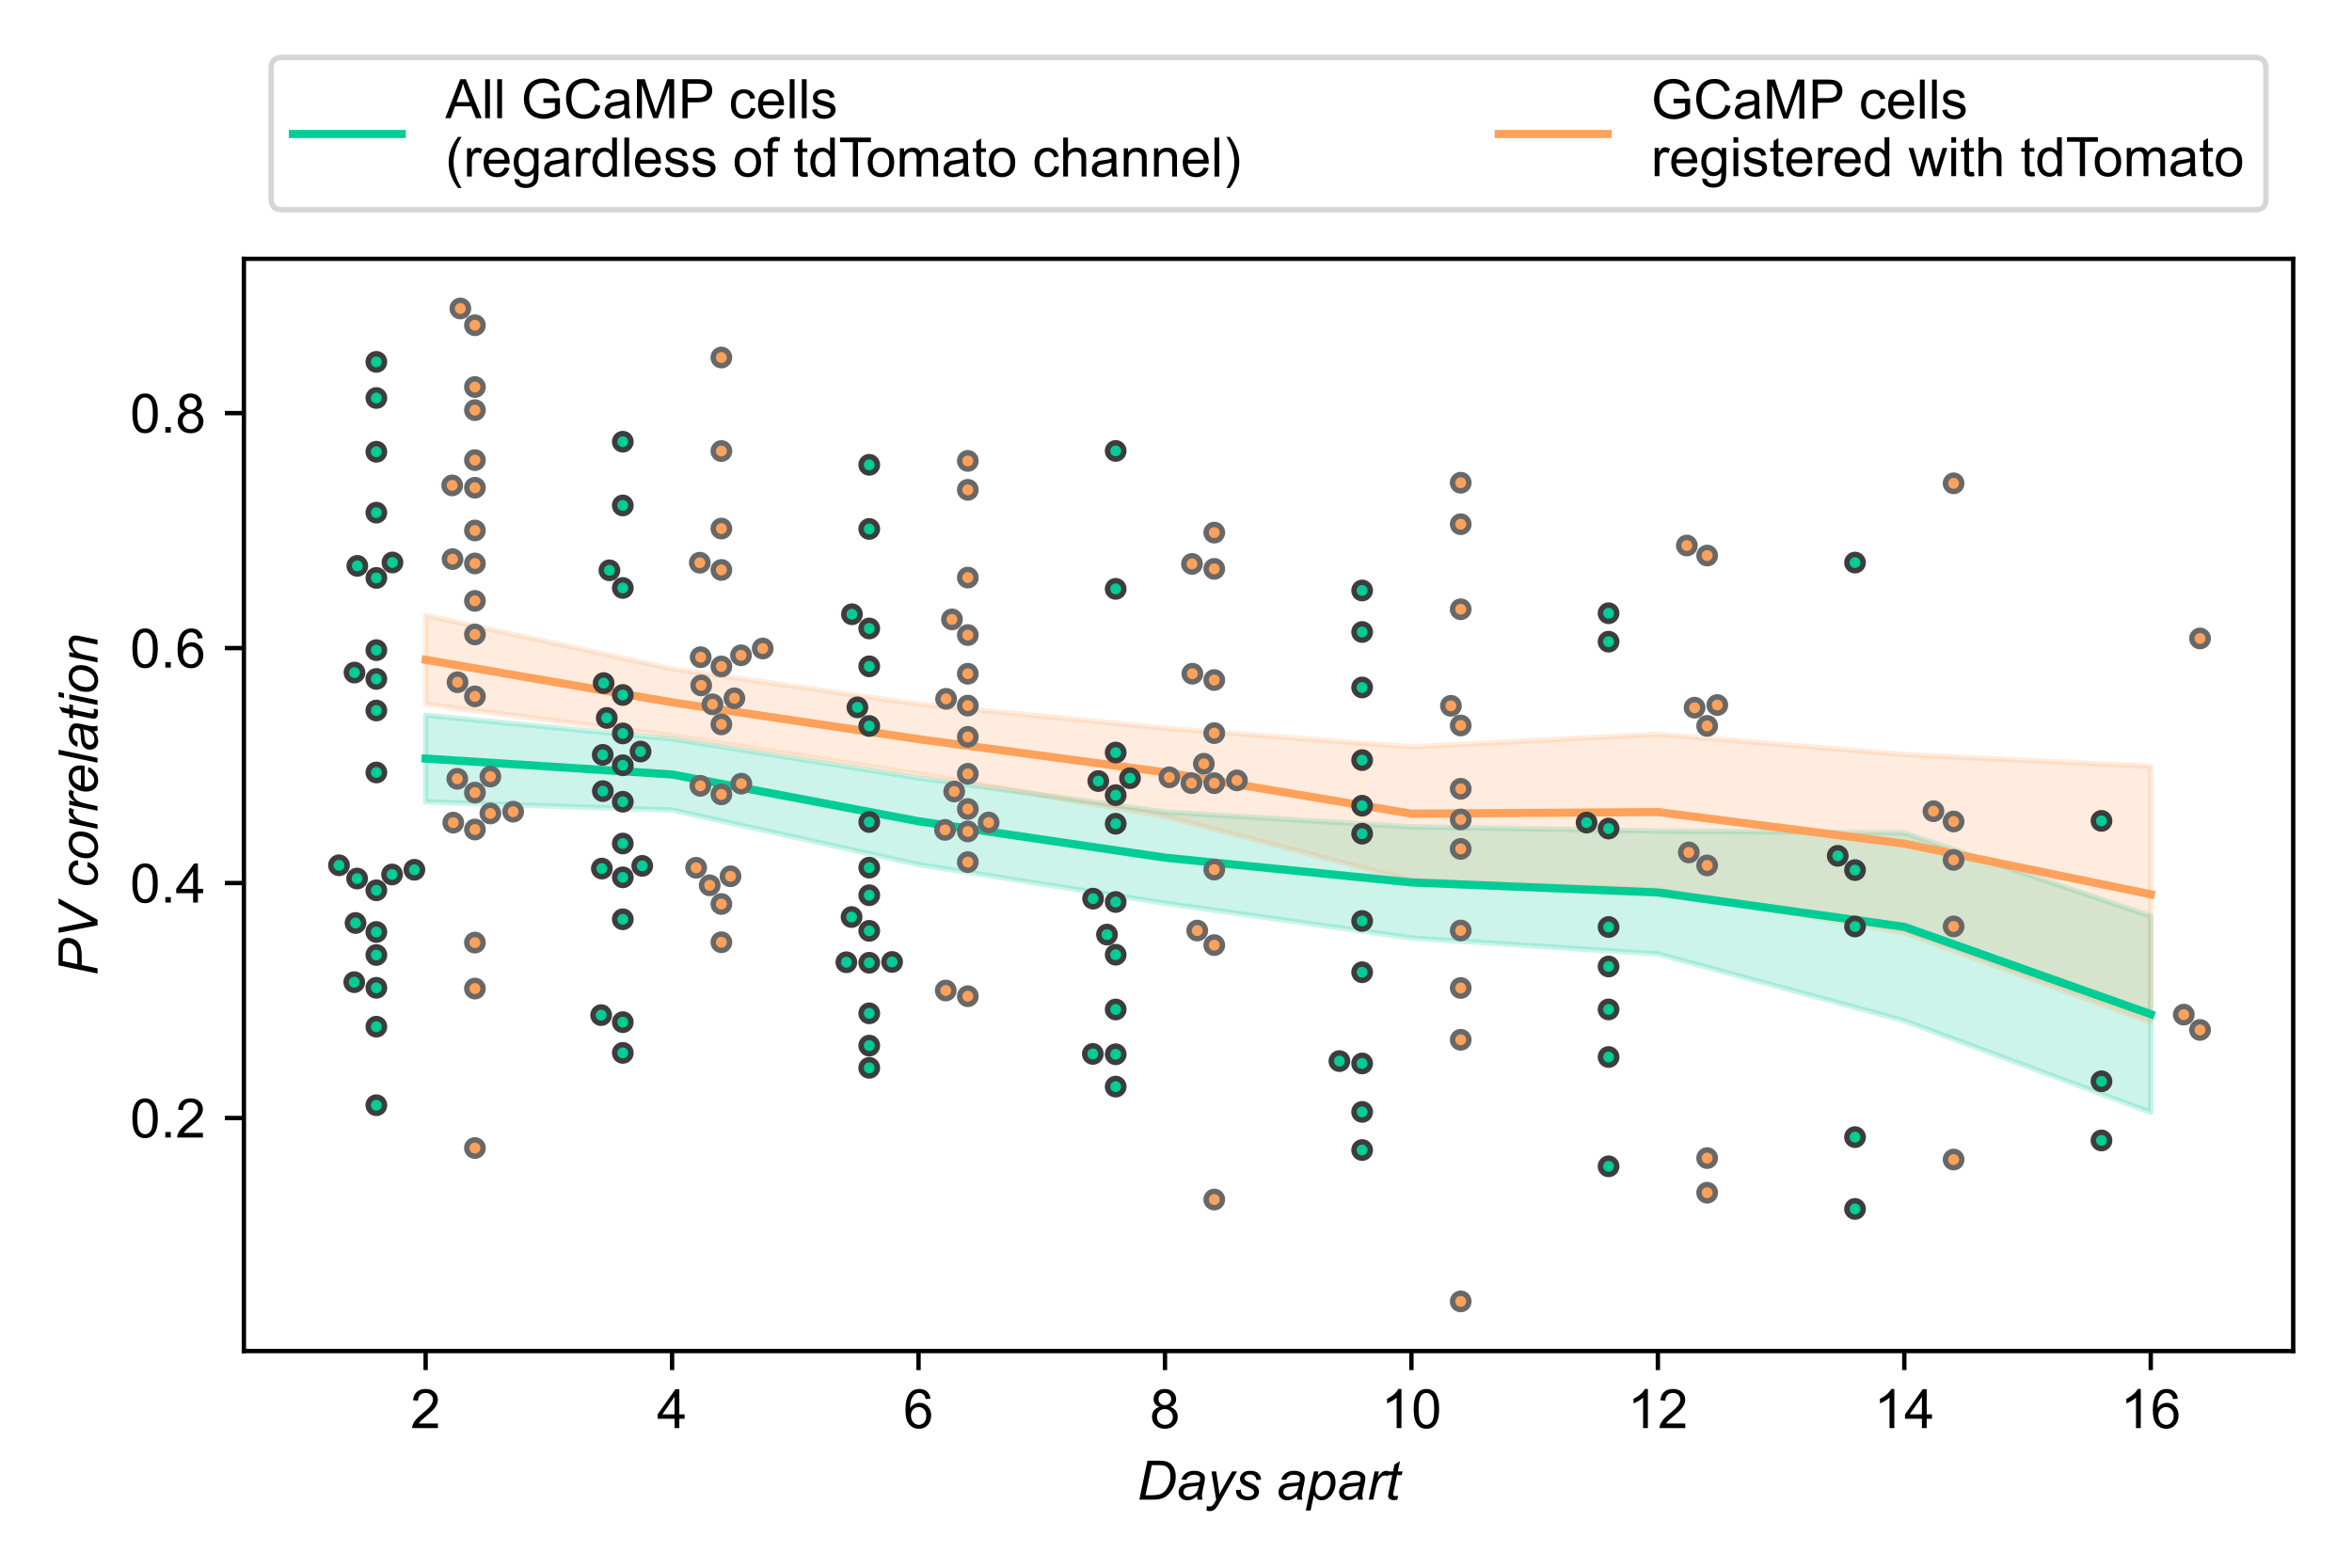 <?xml version="1.0" encoding="utf-8" standalone="no"?>
<!DOCTYPE svg PUBLIC "-//W3C//DTD SVG 1.1//EN"
  "http://www.w3.org/Graphics/SVG/1.1/DTD/svg11.dtd">
<!-- Created with matplotlib (https://matplotlib.org/) -->
<svg height="288pt" version="1.1" viewBox="0 0 432 288" width="432pt" xmlns="http://www.w3.org/2000/svg" xmlns:xlink="http://www.w3.org/1999/xlink">
 <defs>
  <style type="text/css">
*{stroke-linecap:butt;stroke-linejoin:round;}
  </style>
 </defs>
 <g id="figure_1">
  <g id="patch_1">
   <path d="M 0 288 
L 432 288 
L 432 0 
L 0 0 
z
" style="fill:#ffffff;"/>
  </g>
  <g id="axes_1">
   <g id="patch_2">
    <path d="M 44.8 248.2 
L 421.2 248.2 
L 421.2 47.549 
L 44.8 47.549 
z
" style="fill:#ffffff;"/>
   </g>
   <g id="PolyCollection_1">
    <defs>
     <path d="M 78.179 -156.609 
L 78.179 -140.681 
L 123.445 -139.185 
L 168.71 -129.162 
L 213.976 -122.055 
L 259.241 -115.679 
L 304.507 -112.746 
L 349.772 -100.472 
L 395.038 -83.647 
L 395.038 -119.712 
L 395.038 -119.712 
L 349.772 -134.987 
L 304.507 -135.34 
L 259.241 -136.098 
L 213.976 -138.827 
L 168.71 -145.09 
L 123.445 -152.255 
L 78.179 -156.609 
z
" id="m1306cd81a7" style="stroke:#00cc96;stroke-opacity:0.2;"/>
    </defs>
    <g clip-path="url(#p5790e7372c)">
     <use style="fill:#00cc96;fill-opacity:0.2;stroke:#00cc96;stroke-opacity:0.2;" x="0" xlink:href="#m1306cd81a7" y="288"/>
    </g>
   </g>
   <g id="PolyCollection_2">
    <defs>
     <path d="M 78.179 -174.941 
L 78.179 -158.629 
L 123.445 -152.829 
L 168.71 -145.78 
L 213.976 -138.006 
L 259.241 -126.241 
L 304.507 -124.528 
L 349.772 -116.64 
L 395.038 -100.181 
L 395.038 -147.217 
L 395.038 -147.217 
L 349.772 -149.384 
L 304.507 -153.11 
L 259.241 -150.793 
L 213.976 -154.228 
L 168.71 -158.639 
L 123.445 -165.118 
L 78.179 -174.941 
z
" id="m41ccee76cd" style="stroke:#ffa15a;stroke-opacity:0.2;"/>
    </defs>
    <g clip-path="url(#p5790e7372c)">
     <use style="fill:#ffa15a;fill-opacity:0.2;stroke:#ffa15a;stroke-opacity:0.2;" x="0" xlink:href="#m41ccee76cd" y="288"/>
    </g>
   </g>
   <g id="matplotlib.axis_1">
    <g id="xtick_1">
     <g id="line2d_1">
      <defs>
       <path d="M 0 0 
L 0 3.5 
" id="m7d667d8af7" style="stroke:#000000;stroke-width:0.8;"/>
      </defs>
      <g>
       <use style="stroke:#000000;stroke-width:0.8;" x="78.179" xlink:href="#m7d667d8af7" y="248.2"/>
      </g>
     </g>
     <g id="text_1">
      <!-- 2 -->
      <defs>
       <path d="M 50.344 8.453 
L 50.344 0 
L 3.031 0 
Q 2.938 3.172 4.047 6.109 
Q 5.859 10.938 9.828 15.625 
Q 13.812 20.312 21.344 26.469 
Q 33.016 36.031 37.109 41.625 
Q 41.219 47.219 41.219 52.203 
Q 41.219 57.422 37.469 61 
Q 33.734 64.594 27.734 64.594 
Q 21.391 64.594 17.578 60.781 
Q 13.766 56.984 13.719 50.25 
L 4.688 51.172 
Q 5.609 61.281 11.656 66.578 
Q 17.719 71.875 27.938 71.875 
Q 38.234 71.875 44.234 66.156 
Q 50.25 60.453 50.25 52 
Q 50.25 47.703 48.484 43.547 
Q 46.734 39.406 42.656 34.812 
Q 38.578 30.219 29.109 22.219 
Q 21.188 15.578 18.938 13.203 
Q 16.703 10.844 15.234 8.453 
z
" id="ArialMT-50"/>
      </defs>
      <g transform="translate(75.399 262.358)scale(0.1 -0.1)">
       <use xlink:href="#ArialMT-50"/>
      </g>
     </g>
    </g>
    <g id="xtick_2">
     <g id="line2d_2">
      <g>
       <use style="stroke:#000000;stroke-width:0.8;" x="123.445" xlink:href="#m7d667d8af7" y="248.2"/>
      </g>
     </g>
     <g id="text_2">
      <!-- 4 -->
      <defs>
       <path d="M 32.328 0 
L 32.328 17.141 
L 1.266 17.141 
L 1.266 25.203 
L 33.938 71.578 
L 41.109 71.578 
L 41.109 25.203 
L 50.781 25.203 
L 50.781 17.141 
L 41.109 17.141 
L 41.109 0 
z
M 32.328 25.203 
L 32.328 57.469 
L 9.906 25.203 
z
" id="ArialMT-52"/>
      </defs>
      <g transform="translate(120.664 262.358)scale(0.1 -0.1)">
       <use xlink:href="#ArialMT-52"/>
      </g>
     </g>
    </g>
    <g id="xtick_3">
     <g id="line2d_3">
      <g>
       <use style="stroke:#000000;stroke-width:0.8;" x="168.71" xlink:href="#m7d667d8af7" y="248.2"/>
      </g>
     </g>
     <g id="text_3">
      <!-- 6 -->
      <defs>
       <path d="M 49.75 54.047 
L 41.016 53.375 
Q 39.844 58.547 37.703 60.891 
Q 34.125 64.656 28.906 64.656 
Q 24.703 64.656 21.531 62.312 
Q 17.391 59.281 14.984 53.469 
Q 12.594 47.656 12.5 36.922 
Q 15.672 41.75 20.266 44.094 
Q 24.859 46.438 29.891 46.438 
Q 38.672 46.438 44.844 39.969 
Q 51.031 33.5 51.031 23.25 
Q 51.031 16.5 48.125 10.719 
Q 45.219 4.938 40.141 1.859 
Q 35.062 -1.219 28.609 -1.219 
Q 17.625 -1.219 10.688 6.859 
Q 3.766 14.938 3.766 33.5 
Q 3.766 54.25 11.422 63.672 
Q 18.109 71.875 29.438 71.875 
Q 37.891 71.875 43.281 67.141 
Q 48.688 62.406 49.75 54.047 
z
M 13.875 23.188 
Q 13.875 18.656 15.797 14.5 
Q 17.719 10.359 21.188 8.172 
Q 24.656 6 28.469 6 
Q 34.031 6 38.031 10.484 
Q 42.047 14.984 42.047 22.703 
Q 42.047 30.125 38.078 34.391 
Q 34.125 38.672 28.125 38.672 
Q 22.172 38.672 18.016 34.391 
Q 13.875 30.125 13.875 23.188 
z
" id="ArialMT-54"/>
      </defs>
      <g transform="translate(165.93 262.358)scale(0.1 -0.1)">
       <use xlink:href="#ArialMT-54"/>
      </g>
     </g>
    </g>
    <g id="xtick_4">
     <g id="line2d_4">
      <g>
       <use style="stroke:#000000;stroke-width:0.8;" x="213.976" xlink:href="#m7d667d8af7" y="248.2"/>
      </g>
     </g>
     <g id="text_4">
      <!-- 8 -->
      <defs>
       <path d="M 17.672 38.812 
Q 12.203 40.828 9.562 44.531 
Q 6.938 48.25 6.938 53.422 
Q 6.938 61.234 12.547 66.547 
Q 18.172 71.875 27.484 71.875 
Q 36.859 71.875 42.578 66.422 
Q 48.297 60.984 48.297 53.172 
Q 48.297 48.188 45.672 44.5 
Q 43.062 40.828 37.75 38.812 
Q 44.344 36.672 47.781 31.875 
Q 51.219 27.094 51.219 20.453 
Q 51.219 11.281 44.719 5.031 
Q 38.234 -1.219 27.641 -1.219 
Q 17.047 -1.219 10.547 5.047 
Q 4.047 11.328 4.047 20.703 
Q 4.047 27.688 7.594 32.391 
Q 11.141 37.109 17.672 38.812 
z
M 15.922 53.719 
Q 15.922 48.641 19.188 45.406 
Q 22.469 42.188 27.688 42.188 
Q 32.766 42.188 36.016 45.375 
Q 39.266 48.578 39.266 53.219 
Q 39.266 58.062 35.906 61.359 
Q 32.562 64.656 27.594 64.656 
Q 22.562 64.656 19.234 61.422 
Q 15.922 58.203 15.922 53.719 
z
M 13.094 20.656 
Q 13.094 16.891 14.875 13.375 
Q 16.656 9.859 20.172 7.922 
Q 23.688 6 27.734 6 
Q 34.031 6 38.125 10.047 
Q 42.234 14.109 42.234 20.359 
Q 42.234 26.703 38.016 30.859 
Q 33.797 35.016 27.438 35.016 
Q 21.234 35.016 17.156 30.906 
Q 13.094 26.812 13.094 20.656 
z
" id="ArialMT-56"/>
      </defs>
      <g transform="translate(211.195 262.358)scale(0.1 -0.1)">
       <use xlink:href="#ArialMT-56"/>
      </g>
     </g>
    </g>
    <g id="xtick_5">
     <g id="line2d_5">
      <g>
       <use style="stroke:#000000;stroke-width:0.8;" x="259.241" xlink:href="#m7d667d8af7" y="248.2"/>
      </g>
     </g>
     <g id="text_5">
      <!-- 10 -->
      <defs>
       <path d="M 37.25 0 
L 28.469 0 
L 28.469 56 
Q 25.297 52.984 20.141 49.953 
Q 14.984 46.922 10.891 45.406 
L 10.891 53.906 
Q 18.266 57.375 23.781 62.297 
Q 29.297 67.234 31.594 71.875 
L 37.25 71.875 
z
" id="ArialMT-49"/>
       <path d="M 4.156 35.297 
Q 4.156 48 6.766 55.734 
Q 9.375 63.484 14.516 67.672 
Q 19.672 71.875 27.484 71.875 
Q 33.25 71.875 37.594 69.547 
Q 41.938 67.234 44.766 62.859 
Q 47.609 58.5 49.219 52.219 
Q 50.828 45.953 50.828 35.297 
Q 50.828 22.703 48.234 14.969 
Q 45.656 7.234 40.5 3 
Q 35.359 -1.219 27.484 -1.219 
Q 17.141 -1.219 11.234 6.203 
Q 4.156 15.141 4.156 35.297 
z
M 13.188 35.297 
Q 13.188 17.672 17.312 11.828 
Q 21.438 6 27.484 6 
Q 33.547 6 37.672 11.859 
Q 41.797 17.719 41.797 35.297 
Q 41.797 52.984 37.672 58.781 
Q 33.547 64.594 27.391 64.594 
Q 21.344 64.594 17.719 59.469 
Q 13.188 52.938 13.188 35.297 
z
" id="ArialMT-48"/>
      </defs>
      <g transform="translate(253.68 262.358)scale(0.1 -0.1)">
       <use xlink:href="#ArialMT-49"/>
       <use x="55.615" xlink:href="#ArialMT-48"/>
      </g>
     </g>
    </g>
    <g id="xtick_6">
     <g id="line2d_6">
      <g>
       <use style="stroke:#000000;stroke-width:0.8;" x="304.507" xlink:href="#m7d667d8af7" y="248.2"/>
      </g>
     </g>
     <g id="text_6">
      <!-- 12 -->
      <g transform="translate(298.946 262.358)scale(0.1 -0.1)">
       <use xlink:href="#ArialMT-49"/>
       <use x="55.615" xlink:href="#ArialMT-50"/>
      </g>
     </g>
    </g>
    <g id="xtick_7">
     <g id="line2d_7">
      <g>
       <use style="stroke:#000000;stroke-width:0.8;" x="349.772" xlink:href="#m7d667d8af7" y="248.2"/>
      </g>
     </g>
     <g id="text_7">
      <!-- 14 -->
      <g transform="translate(344.211 262.358)scale(0.1 -0.1)">
       <use xlink:href="#ArialMT-49"/>
       <use x="55.615" xlink:href="#ArialMT-52"/>
      </g>
     </g>
    </g>
    <g id="xtick_8">
     <g id="line2d_8">
      <g>
       <use style="stroke:#000000;stroke-width:0.8;" x="395.038" xlink:href="#m7d667d8af7" y="248.2"/>
      </g>
     </g>
     <g id="text_8">
      <!-- 16 -->
      <g transform="translate(389.477 262.358)scale(0.1 -0.1)">
       <use xlink:href="#ArialMT-49"/>
       <use x="55.615" xlink:href="#ArialMT-54"/>
      </g>
     </g>
    </g>
    <g id="text_9">
     <!-- Days apart -->
     <defs>
      <path d="M 4.438 0 
L 19.391 71.578 
L 40.969 71.578 
Q 48.734 71.578 52.828 70.453 
Q 58.688 68.953 62.844 65.062 
Q 67 61.188 69.094 55.375 
Q 71.188 49.562 71.188 42.328 
Q 71.188 33.688 68.578 26.578 
Q 65.969 19.484 61.734 14.078 
Q 57.516 8.688 52.906 5.641 
Q 48.297 2.594 42 1.125 
Q 37.203 0 30.219 0 
z
M 15.719 8.109 
L 27.047 8.109 
Q 34.719 8.109 40.672 9.516 
Q 44.391 10.406 47.016 12.109 
Q 50.484 14.312 53.328 17.922 
Q 57.031 22.703 59.25 28.828 
Q 61.469 34.969 61.469 42.781 
Q 61.469 51.469 58.438 56.125 
Q 55.422 60.797 50.734 62.312 
Q 47.266 63.422 39.938 63.422 
L 27.297 63.422 
z
" id="Arial-ItalicMT-68"/>
      <path d="M 38.281 6.453 
Q 33.688 2.484 29.438 0.656 
Q 25.203 -1.172 20.359 -1.172 
Q 13.188 -1.172 8.781 3.047 
Q 4.391 7.281 4.391 13.875 
Q 4.391 18.219 6.359 21.562 
Q 8.344 24.906 11.609 26.922 
Q 14.891 28.953 19.625 29.828 
Q 22.609 30.422 30.938 30.766 
Q 39.266 31.109 42.875 32.516 
Q 43.891 36.141 43.891 38.531 
Q 43.891 41.609 41.656 43.359 
Q 38.578 45.797 32.672 45.797 
Q 27.094 45.797 23.547 43.328 
Q 20.016 40.875 18.406 36.328 
L 9.469 37.109 
Q 12.203 44.828 18.141 48.922 
Q 24.078 53.031 33.109 53.031 
Q 42.719 53.031 48.344 48.438 
Q 52.641 45.016 52.641 39.547 
Q 52.641 35.406 51.422 29.938 
L 48.531 17.047 
Q 47.172 10.891 47.172 7.031 
Q 47.172 4.594 48.25 0 
L 39.312 0 
Q 38.578 2.547 38.281 6.453 
z
M 41.547 26.266 
Q 39.703 25.531 37.578 25.141 
Q 35.453 24.75 30.469 24.312 
Q 22.75 23.641 19.578 22.578 
Q 16.406 21.531 14.797 19.234 
Q 13.188 16.938 13.188 14.156 
Q 13.188 10.453 15.75 8.062 
Q 18.312 5.672 23.047 5.672 
Q 27.438 5.672 31.484 7.984 
Q 35.547 10.297 37.891 14.453 
Q 40.234 18.609 41.547 26.266 
z
" id="Arial-ItalicMT-97"/>
      <path d="M 0 -20.016 
L 0.531 -11.719 
Q 3.266 -12.5 5.859 -12.5 
Q 8.547 -12.5 10.203 -11.281 
Q 12.359 -9.672 14.891 -5.219 
L 17.719 -0.141 
L 9.078 51.859 
L 17.781 51.859 
L 21.688 25.641 
Q 22.859 17.875 23.688 10.109 
L 46.875 51.859 
L 56.109 51.859 
L 23.047 -6.891 
Q 18.266 -15.484 14.547 -18.266 
Q 10.844 -21.047 6 -21.047 
Q 2.938 -21.047 0 -20.016 
z
" id="Arial-ItalicMT-121"/>
      <path d="M 4.156 17.719 
L 12.984 18.266 
Q 12.984 14.453 14.156 11.766 
Q 15.328 9.078 18.469 7.375 
Q 21.625 5.672 25.828 5.672 
Q 31.688 5.672 34.609 8.016 
Q 37.547 10.359 37.547 13.531 
Q 37.547 15.828 35.797 17.875 
Q 33.984 19.922 26.969 22.922 
Q 19.969 25.922 18.016 27.156 
Q 14.75 29.156 13.078 31.859 
Q 11.422 34.578 11.422 38.094 
Q 11.422 44.234 16.297 48.625 
Q 21.188 53.031 29.984 53.031 
Q 39.75 53.031 44.844 48.516 
Q 49.953 44 50.141 36.625 
L 41.5 36.031 
Q 41.312 40.719 38.188 43.453 
Q 35.062 46.188 29.344 46.188 
Q 24.75 46.188 22.203 44.094 
Q 19.672 42 19.672 39.547 
Q 19.672 37.109 21.875 35.25 
Q 23.344 33.984 29.438 31.344 
Q 39.594 26.953 42.234 24.422 
Q 46.438 20.359 46.438 14.547 
Q 46.438 10.688 44.062 6.969 
Q 41.703 3.266 36.844 1.047 
Q 31.984 -1.172 25.391 -1.172 
Q 16.406 -1.172 10.109 3.266 
Q 3.812 7.719 4.156 17.719 
z
" id="Arial-ItalicMT-115"/>
      <path id="Arial-ItalicMT-32"/>
      <path d="M -1.031 -19.875 
L 13.969 51.859 
L 22.125 51.859 
L 20.609 44.625 
Q 25.141 49.359 28.734 51.188 
Q 32.328 53.031 36.328 53.031 
Q 43.75 53.031 48.625 47.625 
Q 53.516 42.234 53.516 32.172 
Q 53.516 24.078 50.828 17.406 
Q 48.141 10.75 44.234 6.688 
Q 40.328 2.641 36.328 0.734 
Q 32.328 -1.172 28.125 -1.172 
Q 18.797 -1.172 13.672 8.297 
L 7.812 -19.875 
z
M 16.453 21.188 
Q 16.453 15.375 17.281 13.141 
Q 18.5 9.969 21.281 8.016 
Q 24.078 6.062 27.734 6.062 
Q 35.359 6.062 40.047 14.625 
Q 44.734 23.188 44.734 32.125 
Q 44.734 38.719 41.578 42.312 
Q 38.422 45.906 33.734 45.906 
Q 30.375 45.906 27.484 44.109 
Q 24.609 42.328 22.141 38.781 
Q 19.672 35.25 18.062 30.125 
Q 16.453 25 16.453 21.188 
z
" id="Arial-ItalicMT-112"/>
      <path d="M 3.328 0 
L 14.156 51.859 
L 21.969 51.859 
L 19.781 41.266 
Q 23.781 47.266 27.609 50.141 
Q 31.453 53.031 35.453 53.031 
Q 38.094 53.031 41.938 51.125 
L 38.328 42.922 
Q 36.031 44.578 33.297 44.578 
Q 28.656 44.578 23.766 39.406 
Q 18.891 34.234 16.109 20.797 
L 11.719 0 
z
" id="Arial-ItalicMT-114"/>
      <path d="M 23.969 7.172 
L 22.516 -0.047 
Q 19.344 -0.875 16.359 -0.875 
Q 11.078 -0.875 7.953 1.703 
Q 5.609 3.656 5.609 7.031 
Q 5.609 8.734 6.891 14.891 
L 13.188 45.016 
L 6.203 45.016 
L 7.625 51.859 
L 14.594 51.859 
L 17.281 64.594 
L 27.391 70.703 
L 23.438 51.859 
L 32.125 51.859 
L 30.672 45.016 
L 22.016 45.016 
L 16.016 16.359 
Q 14.891 10.891 14.891 9.812 
Q 14.891 8.25 15.797 7.422 
Q 16.703 6.594 18.75 6.594 
Q 21.688 6.594 23.969 7.172 
z
" id="Arial-ItalicMT-116"/>
     </defs>
     <g transform="translate(208.824 275.503)scale(0.1 -0.1)">
      <use xlink:href="#Arial-ItalicMT-68"/>
      <use x="72.217" xlink:href="#Arial-ItalicMT-97"/>
      <use x="127.832" xlink:href="#Arial-ItalicMT-121"/>
      <use x="177.832" xlink:href="#Arial-ItalicMT-115"/>
      <use x="227.832" xlink:href="#Arial-ItalicMT-32"/>
      <use x="255.615" xlink:href="#Arial-ItalicMT-97"/>
      <use x="311.23" xlink:href="#Arial-ItalicMT-112"/>
      <use x="366.846" xlink:href="#Arial-ItalicMT-97"/>
      <use x="422.461" xlink:href="#Arial-ItalicMT-114"/>
      <use x="455.762" xlink:href="#Arial-ItalicMT-116"/>
     </g>
    </g>
   </g>
   <g id="matplotlib.axis_2">
    <g id="ytick_1">
     <g id="line2d_9">
      <defs>
       <path d="M 0 0 
L -3.5 0 
" id="me0fa6b0aba" style="stroke:#000000;stroke-width:0.8;"/>
      </defs>
      <g>
       <use style="stroke:#000000;stroke-width:0.8;" x="44.8" xlink:href="#me0fa6b0aba" y="205.392"/>
      </g>
     </g>
     <g id="text_10">
      <!-- 0.2 -->
      <defs>
       <path d="M 9.078 0 
L 9.078 10.016 
L 19.094 10.016 
L 19.094 0 
z
" id="ArialMT-46"/>
      </defs>
      <g transform="translate(23.9 208.971)scale(0.1 -0.1)">
       <use xlink:href="#ArialMT-48"/>
       <use x="55.615" xlink:href="#ArialMT-46"/>
       <use x="83.398" xlink:href="#ArialMT-50"/>
      </g>
     </g>
    </g>
    <g id="ytick_2">
     <g id="line2d_10">
      <g>
       <use style="stroke:#000000;stroke-width:0.8;" x="44.8" xlink:href="#me0fa6b0aba" y="162.225"/>
      </g>
     </g>
     <g id="text_11">
      <!-- 0.4 -->
      <g transform="translate(23.9 165.804)scale(0.1 -0.1)">
       <use xlink:href="#ArialMT-48"/>
       <use x="55.615" xlink:href="#ArialMT-46"/>
       <use x="83.398" xlink:href="#ArialMT-52"/>
      </g>
     </g>
    </g>
    <g id="ytick_3">
     <g id="line2d_11">
      <g>
       <use style="stroke:#000000;stroke-width:0.8;" x="44.8" xlink:href="#me0fa6b0aba" y="119.059"/>
      </g>
     </g>
     <g id="text_12">
      <!-- 0.6 -->
      <g transform="translate(23.9 122.638)scale(0.1 -0.1)">
       <use xlink:href="#ArialMT-48"/>
       <use x="55.615" xlink:href="#ArialMT-46"/>
       <use x="83.398" xlink:href="#ArialMT-54"/>
      </g>
     </g>
    </g>
    <g id="ytick_4">
     <g id="line2d_12">
      <g>
       <use style="stroke:#000000;stroke-width:0.8;" x="44.8" xlink:href="#me0fa6b0aba" y="75.892"/>
      </g>
     </g>
     <g id="text_13">
      <!-- 0.8 -->
      <g transform="translate(23.9 79.471)scale(0.1 -0.1)">
       <use xlink:href="#ArialMT-48"/>
       <use x="55.615" xlink:href="#ArialMT-46"/>
       <use x="83.398" xlink:href="#ArialMT-56"/>
      </g>
     </g>
    </g>
    <g id="text_14">
     <!-- PV correlation -->
     <defs>
      <path d="M 4.297 0 
L 19.281 71.578 
L 49.172 71.578 
Q 56.938 71.578 60.812 69.797 
Q 64.703 68.016 67.234 63.688 
Q 69.781 59.375 69.781 54 
Q 69.781 49.562 67.969 44.969 
Q 66.156 40.375 63.391 37.391 
Q 60.641 34.422 57.812 32.906 
Q 54.984 31.391 51.766 30.672 
Q 44.875 29.047 37.844 29.047 
L 19.922 29.047 
L 13.875 0 
z
M 21.625 37.156 
L 37.406 37.156 
Q 46.578 37.156 50.875 39.125 
Q 55.172 41.109 57.766 45.156 
Q 60.359 49.219 60.359 53.766 
Q 60.359 57.281 58.984 59.5 
Q 57.625 61.719 55.125 62.766 
Q 52.641 63.812 45.562 63.812 
L 27.203 63.812 
z
" id="Arial-ItalicMT-80"/>
      <path d="M 26.172 0 
L 12.406 71.578 
L 21.625 71.578 
L 29.938 28.906 
Q 32.234 17.281 32.906 10.156 
Q 37.406 19.344 40.281 24.703 
L 65.828 71.578 
L 75.688 71.578 
L 36.422 0 
z
" id="Arial-ItalicMT-86"/>
      <path d="M 39.109 18.891 
L 47.953 17.969 
Q 44.625 8.25 38.5 3.531 
Q 32.375 -1.172 24.562 -1.172 
Q 16.109 -1.172 10.859 4.297 
Q 5.609 9.766 5.609 19.578 
Q 5.609 28.078 8.984 36.281 
Q 12.359 44.484 18.625 48.75 
Q 24.906 53.031 32.953 53.031 
Q 41.312 53.031 46.188 48.312 
Q 51.078 43.609 51.078 35.844 
L 42.391 35.25 
Q 42.328 40.188 39.516 42.969 
Q 36.719 45.75 32.125 45.75 
Q 26.812 45.75 22.906 42.375 
Q 19 39.016 16.766 32.156 
Q 14.547 25.297 14.547 18.953 
Q 14.547 12.312 17.469 8.984 
Q 20.406 5.672 24.703 5.672 
Q 29 5.672 32.922 8.938 
Q 36.859 12.203 39.109 18.891 
z
" id="Arial-ItalicMT-99"/>
      <path d="M 4.891 19.672 
Q 4.891 34.859 13.812 44.828 
Q 21.188 53.031 33.156 53.031 
Q 42.531 53.031 48.266 47.172 
Q 54 41.312 54 31.344 
Q 54 22.406 50.391 14.719 
Q 46.781 7.031 40.109 2.922 
Q 33.453 -1.172 26.078 -1.172 
Q 20.016 -1.172 15.062 1.406 
Q 10.109 4 7.5 8.734 
Q 4.891 13.484 4.891 19.672 
z
M 13.719 20.562 
Q 13.719 13.234 17.234 9.453 
Q 20.75 5.672 26.172 5.672 
Q 29 5.672 31.781 6.812 
Q 34.578 7.953 36.969 10.297 
Q 39.359 12.641 41.031 15.641 
Q 42.719 18.656 43.75 22.125 
Q 45.266 26.953 45.266 31.391 
Q 45.266 38.422 41.719 42.297 
Q 38.188 46.188 32.812 46.188 
Q 28.656 46.188 25.234 44.203 
Q 21.828 42.234 19.062 38.422 
Q 16.312 34.625 15.016 29.562 
Q 13.719 24.516 13.719 20.562 
z
" id="Arial-ItalicMT-111"/>
      <path d="M 41.406 17.625 
L 50 16.75 
Q 48.141 10.359 41.469 4.594 
Q 34.812 -1.172 25.594 -1.172 
Q 19.828 -1.172 15.016 1.484 
Q 10.203 4.156 7.688 9.234 
Q 5.172 14.312 5.172 20.797 
Q 5.172 29.297 9.094 37.281 
Q 13.031 45.266 19.281 49.141 
Q 25.531 53.031 32.812 53.031 
Q 42.094 53.031 47.625 47.266 
Q 53.172 41.5 53.172 31.547 
Q 53.172 27.734 52.484 23.734 
L 14.312 23.734 
Q 14.109 22.219 14.109 21 
Q 14.109 13.719 17.453 9.891 
Q 20.797 6.062 25.641 6.062 
Q 30.172 6.062 34.562 9.031 
Q 38.969 12.016 41.406 17.625 
z
M 15.719 30.469 
L 44.828 30.469 
Q 44.875 31.844 44.875 32.422 
Q 44.875 39.062 41.547 42.594 
Q 38.234 46.141 33.016 46.141 
Q 27.344 46.141 22.672 42.234 
Q 18.016 38.328 15.719 30.469 
z
" id="Arial-ItalicMT-101"/>
      <path d="M 2.641 0 
L 17.578 71.578 
L 26.422 71.578 
L 11.469 0 
z
" id="Arial-ItalicMT-108"/>
      <path d="M 15.875 61.578 
L 17.969 71.578 
L 26.766 71.578 
L 24.656 61.578 
z
M 2.984 0 
L 13.812 51.859 
L 22.656 51.859 
L 11.812 0 
z
" id="Arial-ItalicMT-105"/>
      <path d="M 3.328 0 
L 14.156 51.859 
L 22.172 51.859 
L 20.266 42.828 
Q 25.484 48.141 30.031 50.578 
Q 34.578 53.031 39.312 53.031 
Q 45.609 53.031 49.188 49.609 
Q 52.781 46.188 52.781 40.484 
Q 52.781 37.594 51.516 31.391 
L 44.922 0 
L 36.078 0 
L 42.969 32.859 
Q 44 37.641 44 39.938 
Q 44 42.531 42.219 44.141 
Q 40.438 45.75 37.062 45.75 
Q 30.281 45.75 24.969 40.859 
Q 19.672 35.984 17.188 24.125 
L 12.156 0 
z
" id="Arial-ItalicMT-110"/>
     </defs>
     <g transform="translate(17.913 179.277)rotate(-90)scale(0.1 -0.1)">
      <use xlink:href="#Arial-ItalicMT-80"/>
      <use x="66.699" xlink:href="#Arial-ItalicMT-86"/>
      <use x="133.398" xlink:href="#Arial-ItalicMT-32"/>
      <use x="161.182" xlink:href="#Arial-ItalicMT-99"/>
      <use x="211.182" xlink:href="#Arial-ItalicMT-111"/>
      <use x="266.797" xlink:href="#Arial-ItalicMT-114"/>
      <use x="300.098" xlink:href="#Arial-ItalicMT-114"/>
      <use x="333.398" xlink:href="#Arial-ItalicMT-101"/>
      <use x="389.014" xlink:href="#Arial-ItalicMT-108"/>
      <use x="411.23" xlink:href="#Arial-ItalicMT-97"/>
      <use x="466.846" xlink:href="#Arial-ItalicMT-116"/>
      <use x="494.629" xlink:href="#Arial-ItalicMT-105"/>
      <use x="516.846" xlink:href="#Arial-ItalicMT-111"/>
      <use x="572.461" xlink:href="#Arial-ItalicMT-110"/>
     </g>
    </g>
   </g>
   <g id="line2d_13">
    <path clip-path="url(#p5790e7372c)" d="M 78.179 139.355 
L 123.445 142.28 
L 168.71 150.874 
L 213.976 157.559 
L 259.241 162.111 
L 304.507 163.957 
L 349.772 170.27 
L 395.038 186.32 
" style="fill:none;stroke:#00cc96;stroke-linecap:square;stroke-width:1.5;"/>
   </g>
   <g id="line2d_14">
    <path clip-path="url(#p5790e7372c)" d="M 78.179 121.215 
L 123.445 129.027 
L 168.71 135.79 
L 213.976 141.883 
L 259.241 149.483 
L 304.507 149.181 
L 349.772 154.988 
L 395.038 164.301 
" style="fill:none;stroke:#ffa15a;stroke-linecap:square;stroke-width:1.5;"/>
   </g>
   <g id="line2d_15"/>
   <g id="line2d_16"/>
   <g id="patch_3">
    <path d="M 44.8 248.2 
L 44.8 47.549 
" style="fill:none;stroke:#000000;stroke-linecap:square;stroke-linejoin:miter;stroke-width:0.8;"/>
   </g>
   <g id="patch_4">
    <path d="M 421.2 248.2 
L 421.2 47.549 
" style="fill:none;stroke:#000000;stroke-linecap:square;stroke-linejoin:miter;stroke-width:0.8;"/>
   </g>
   <g id="patch_5">
    <path d="M 44.8 248.2 
L 421.2 248.2 
" style="fill:none;stroke:#000000;stroke-linecap:square;stroke-linejoin:miter;stroke-width:0.8;"/>
   </g>
   <g id="patch_6">
    <path d="M 44.8 47.549 
L 421.2 47.549 
" style="fill:none;stroke:#000000;stroke-linecap:square;stroke-linejoin:miter;stroke-width:0.8;"/>
   </g>
   <g id="PathCollection_1">
    <defs>
     <path d="M 0 1.5 
C 0.398 1.5 0.779 1.342 1.061 1.061 
C 1.342 0.779 1.5 0.398 1.5 0 
C 1.5 -0.398 1.342 -0.779 1.061 -1.061 
C 0.779 -1.342 0.398 -1.5 0 -1.5 
C -0.398 -1.5 -0.779 -1.342 -1.061 -1.061 
C -1.342 -0.779 -1.5 -0.398 -1.5 0 
C -1.5 0.398 -1.342 0.779 -1.061 1.061 
C -0.779 1.342 -0.398 1.5 0 1.5 
z
" id="C0_0_4dd1480346"/>
    </defs>
    <g clip-path="url(#p5790e7372c)">
     <use style="fill:#00cc96;stroke:#3d3d3d;" x="76.113" xlink:href="#C0_0_4dd1480346" y="159.787"/>
    </g>
    <g clip-path="url(#p5790e7372c)">
     <use style="fill:#00cc96;stroke:#3d3d3d;" x="69.126" xlink:href="#C0_0_4dd1480346" y="181.471"/>
    </g>
    <g clip-path="url(#p5790e7372c)">
     <use style="fill:#00cc96;stroke:#3d3d3d;" x="69.126" xlink:href="#C0_0_4dd1480346" y="124.726"/>
    </g>
    <g clip-path="url(#p5790e7372c)">
     <use style="fill:#00cc96;stroke:#3d3d3d;" x="69.126" xlink:href="#C0_0_4dd1480346" y="130.527"/>
    </g>
    <g clip-path="url(#p5790e7372c)">
     <use style="fill:#00cc96;stroke:#3d3d3d;" x="65.301" xlink:href="#C0_0_4dd1480346" y="169.565"/>
    </g>
    <g clip-path="url(#p5790e7372c)">
     <use style="fill:#00cc96;stroke:#3d3d3d;" x="69.126" xlink:href="#C0_0_4dd1480346" y="82.994"/>
    </g>
    <g clip-path="url(#p5790e7372c)">
     <use style="fill:#00cc96;stroke:#3d3d3d;" x="65.591" xlink:href="#C0_0_4dd1480346" y="161.397"/>
    </g>
    <g clip-path="url(#p5790e7372c)">
     <use style="fill:#00cc96;stroke:#3d3d3d;" x="65.07" xlink:href="#C0_0_4dd1480346" y="180.433"/>
    </g>
    <g clip-path="url(#p5790e7372c)">
     <use style="fill:#00cc96;stroke:#3d3d3d;" x="69.126" xlink:href="#C0_0_4dd1480346" y="119.437"/>
    </g>
    <g clip-path="url(#p5790e7372c)">
     <use style="fill:#00cc96;stroke:#3d3d3d;" x="65.109" xlink:href="#C0_0_4dd1480346" y="123.558"/>
    </g>
    <g clip-path="url(#p5790e7372c)">
     <use style="fill:#00cc96;stroke:#3d3d3d;" x="69.126" xlink:href="#C0_0_4dd1480346" y="171.216"/>
    </g>
    <g clip-path="url(#p5790e7372c)">
     <use style="fill:#00cc96;stroke:#3d3d3d;" x="72.086" xlink:href="#C0_0_4dd1480346" y="103.332"/>
    </g>
    <g clip-path="url(#p5790e7372c)">
     <use style="fill:#00cc96;stroke:#3d3d3d;" x="69.126" xlink:href="#C0_0_4dd1480346" y="73.117"/>
    </g>
    <g clip-path="url(#p5790e7372c)">
     <use style="fill:#00cc96;stroke:#3d3d3d;" x="72.012" xlink:href="#C0_0_4dd1480346" y="160.651"/>
    </g>
    <g clip-path="url(#p5790e7372c)">
     <use style="fill:#00cc96;stroke:#3d3d3d;" x="69.126" xlink:href="#C0_0_4dd1480346" y="106.17"/>
    </g>
    <g clip-path="url(#p5790e7372c)">
     <use style="fill:#00cc96;stroke:#3d3d3d;" x="69.126" xlink:href="#C0_0_4dd1480346" y="66.483"/>
    </g>
    <g clip-path="url(#p5790e7372c)">
     <use style="fill:#00cc96;stroke:#3d3d3d;" x="69.126" xlink:href="#C0_0_4dd1480346" y="175.439"/>
    </g>
    <g clip-path="url(#p5790e7372c)">
     <use style="fill:#00cc96;stroke:#3d3d3d;" x="65.631" xlink:href="#C0_0_4dd1480346" y="103.953"/>
    </g>
    <g clip-path="url(#p5790e7372c)">
     <use style="fill:#00cc96;stroke:#3d3d3d;" x="69.126" xlink:href="#C0_0_4dd1480346" y="163.557"/>
    </g>
    <g clip-path="url(#p5790e7372c)">
     <use style="fill:#00cc96;stroke:#3d3d3d;" x="69.126" xlink:href="#C0_0_4dd1480346" y="188.611"/>
    </g>
    <g clip-path="url(#p5790e7372c)">
     <use style="fill:#00cc96;stroke:#3d3d3d;" x="62.263" xlink:href="#C0_0_4dd1480346" y="158.958"/>
    </g>
    <g clip-path="url(#p5790e7372c)">
     <use style="fill:#00cc96;stroke:#3d3d3d;" x="69.126" xlink:href="#C0_0_4dd1480346" y="94.178"/>
    </g>
    <g clip-path="url(#p5790e7372c)">
     <use style="fill:#00cc96;stroke:#3d3d3d;" x="69.126" xlink:href="#C0_0_4dd1480346" y="203.04"/>
    </g>
    <g clip-path="url(#p5790e7372c)">
     <use style="fill:#00cc96;stroke:#3d3d3d;" x="69.126" xlink:href="#C0_0_4dd1480346" y="141.912"/>
    </g>
   </g>
   <g id="PathCollection_2">
    <defs>
     <path d="M 0 1.5 
C 0.398 1.5 0.779 1.342 1.061 1.061 
C 1.342 0.779 1.5 0.398 1.5 0 
C 1.5 -0.398 1.342 -0.779 1.061 -1.061 
C 0.779 -1.342 0.398 -1.5 0 -1.5 
C -0.398 -1.5 -0.779 -1.342 -1.061 -1.061 
C -1.342 -0.779 -1.5 -0.398 -1.5 0 
C -1.5 0.398 -1.342 0.779 -1.061 1.061 
C -0.779 1.342 -0.398 1.5 0 1.5 
z
" id="C1_0_f8f1806f65"/>
    </defs>
    <g clip-path="url(#p5790e7372c)">
     <use style="fill:#ffa15a;stroke:#686868;" x="94.254" xlink:href="#C1_0_f8f1806f65" y="149.114"/>
    </g>
    <g clip-path="url(#p5790e7372c)">
     <use style="fill:#ffa15a;stroke:#686868;" x="87.232" xlink:href="#C1_0_f8f1806f65" y="210.904"/>
    </g>
    <g clip-path="url(#p5790e7372c)">
     <use style="fill:#ffa15a;stroke:#686868;" x="87.232" xlink:href="#C1_0_f8f1806f65" y="116.555"/>
    </g>
    <g clip-path="url(#p5790e7372c)">
     <use style="fill:#ffa15a;stroke:#686868;" x="87.232" xlink:href="#C1_0_f8f1806f65" y="127.931"/>
    </g>
    <g clip-path="url(#p5790e7372c)">
     <use style="fill:#ffa15a;stroke:#686868;" x="87.232" xlink:href="#C1_0_f8f1806f65" y="173.165"/>
    </g>
    <g clip-path="url(#p5790e7372c)">
     <use style="fill:#ffa15a;stroke:#686868;" x="87.232" xlink:href="#C1_0_f8f1806f65" y="71.1"/>
    </g>
    <g clip-path="url(#p5790e7372c)">
     <use style="fill:#ffa15a;stroke:#686868;" x="84.038" xlink:href="#C1_0_f8f1806f65" y="125.334"/>
    </g>
    <g clip-path="url(#p5790e7372c)">
     <use style="fill:#ffa15a;stroke:#686868;" x="83.249" xlink:href="#C1_0_f8f1806f65" y="151.125"/>
    </g>
    <g clip-path="url(#p5790e7372c)">
     <use style="fill:#ffa15a;stroke:#686868;" x="83.117" xlink:href="#C1_0_f8f1806f65" y="102.719"/>
    </g>
    <g clip-path="url(#p5790e7372c)">
     <use style="fill:#ffa15a;stroke:#686868;" x="87.232" xlink:href="#C1_0_f8f1806f65" y="110.387"/>
    </g>
    <g clip-path="url(#p5790e7372c)">
     <use style="fill:#ffa15a;stroke:#686868;" x="83.989" xlink:href="#C1_0_f8f1806f65" y="143.07"/>
    </g>
    <g clip-path="url(#p5790e7372c)">
     <use style="fill:#ffa15a;stroke:#686868;" x="83.056" xlink:href="#C1_0_f8f1806f65" y="89.171"/>
    </g>
    <g clip-path="url(#p5790e7372c)">
     <use style="fill:#ffa15a;stroke:#686868;" x="84.554" xlink:href="#C1_0_f8f1806f65" y="56.669"/>
    </g>
    <g clip-path="url(#p5790e7372c)">
     <use style="fill:#ffa15a;stroke:#686868;" x="87.232" xlink:href="#C1_0_f8f1806f65" y="152.393"/>
    </g>
    <g clip-path="url(#p5790e7372c)">
     <use style="fill:#ffa15a;stroke:#686868;" x="87.232" xlink:href="#C1_0_f8f1806f65" y="97.456"/>
    </g>
    <g clip-path="url(#p5790e7372c)">
     <use style="fill:#ffa15a;stroke:#686868;" x="87.232" xlink:href="#C1_0_f8f1806f65" y="59.75"/>
    </g>
    <g clip-path="url(#p5790e7372c)">
     <use style="fill:#ffa15a;stroke:#686868;" x="90.069" xlink:href="#C1_0_f8f1806f65" y="149.443"/>
    </g>
    <g clip-path="url(#p5790e7372c)">
     <use style="fill:#ffa15a;stroke:#686868;" x="87.232" xlink:href="#C1_0_f8f1806f65" y="89.598"/>
    </g>
    <g clip-path="url(#p5790e7372c)">
     <use style="fill:#ffa15a;stroke:#686868;" x="87.232" xlink:href="#C1_0_f8f1806f65" y="84.53"/>
    </g>
    <g clip-path="url(#p5790e7372c)">
     <use style="fill:#ffa15a;stroke:#686868;" x="90.07" xlink:href="#C1_0_f8f1806f65" y="142.663"/>
    </g>
    <g clip-path="url(#p5790e7372c)">
     <use style="fill:#ffa15a;stroke:#686868;" x="87.232" xlink:href="#C1_0_f8f1806f65" y="103.516"/>
    </g>
    <g clip-path="url(#p5790e7372c)">
     <use style="fill:#ffa15a;stroke:#686868;" x="87.232" xlink:href="#C1_0_f8f1806f65" y="75.347"/>
    </g>
    <g clip-path="url(#p5790e7372c)">
     <use style="fill:#ffa15a;stroke:#686868;" x="87.232" xlink:href="#C1_0_f8f1806f65" y="181.609"/>
    </g>
    <g clip-path="url(#p5790e7372c)">
     <use style="fill:#ffa15a;stroke:#686868;" x="87.232" xlink:href="#C1_0_f8f1806f65" y="145.611"/>
    </g>
   </g>
   <g id="PathCollection_3">
    <defs>
     <path d="M 0 1.5 
C 0.398 1.5 0.779 1.342 1.061 1.061 
C 1.342 0.779 1.5 0.398 1.5 0 
C 1.5 -0.398 1.342 -0.779 1.061 -1.061 
C 0.779 -1.342 0.398 -1.5 0 -1.5 
C -0.398 -1.5 -0.779 -1.342 -1.061 -1.061 
C -1.342 -0.779 -1.5 -0.398 -1.5 0 
C -1.5 0.398 -1.342 0.779 -1.061 1.061 
C -0.779 1.342 -0.398 1.5 0 1.5 
z
" id="C2_0_6cdc038147"/>
    </defs>
    <g clip-path="url(#p5790e7372c)">
     <use style="fill:#00cc96;stroke:#3d3d3d;" x="110.702" xlink:href="#C2_0_6cdc038147" y="138.675"/>
    </g>
    <g clip-path="url(#p5790e7372c)">
     <use style="fill:#00cc96;stroke:#3d3d3d;" x="114.392" xlink:href="#C2_0_6cdc038147" y="187.782"/>
    </g>
    <g clip-path="url(#p5790e7372c)">
     <use style="fill:#00cc96;stroke:#3d3d3d;" x="111.444" xlink:href="#C2_0_6cdc038147" y="131.89"/>
    </g>
    <g clip-path="url(#p5790e7372c)">
     <use style="fill:#00cc96;stroke:#3d3d3d;" x="117.653" xlink:href="#C2_0_6cdc038147" y="138.066"/>
    </g>
    <g clip-path="url(#p5790e7372c)">
     <use style="fill:#00cc96;stroke:#3d3d3d;" x="114.392" xlink:href="#C2_0_6cdc038147" y="193.427"/>
    </g>
    <g clip-path="url(#p5790e7372c)">
     <use style="fill:#00cc96;stroke:#3d3d3d;" x="110.727" xlink:href="#C2_0_6cdc038147" y="145.336"/>
    </g>
    <g clip-path="url(#p5790e7372c)">
     <use style="fill:#00cc96;stroke:#3d3d3d;" x="114.392" xlink:href="#C2_0_6cdc038147" y="140.586"/>
    </g>
    <g clip-path="url(#p5790e7372c)">
     <use style="fill:#00cc96;stroke:#3d3d3d;" x="110.548" xlink:href="#C2_0_6cdc038147" y="159.565"/>
    </g>
    <g clip-path="url(#p5790e7372c)">
     <use style="fill:#00cc96;stroke:#3d3d3d;" x="114.392" xlink:href="#C2_0_6cdc038147" y="92.854"/>
    </g>
    <g clip-path="url(#p5790e7372c)">
     <use style="fill:#00cc96;stroke:#3d3d3d;" x="114.392" xlink:href="#C2_0_6cdc038147" y="108.012"/>
    </g>
    <g clip-path="url(#p5790e7372c)">
     <use style="fill:#00cc96;stroke:#3d3d3d;" x="114.392" xlink:href="#C2_0_6cdc038147" y="154.965"/>
    </g>
    <g clip-path="url(#p5790e7372c)">
     <use style="fill:#00cc96;stroke:#3d3d3d;" x="111.934" xlink:href="#C2_0_6cdc038147" y="104.769"/>
    </g>
    <g clip-path="url(#p5790e7372c)">
     <use style="fill:#00cc96;stroke:#3d3d3d;" x="114.392" xlink:href="#C2_0_6cdc038147" y="81.148"/>
    </g>
    <g clip-path="url(#p5790e7372c)">
     <use style="fill:#00cc96;stroke:#3d3d3d;" x="114.392" xlink:href="#C2_0_6cdc038147" y="161.177"/>
    </g>
    <g clip-path="url(#p5790e7372c)">
     <use style="fill:#00cc96;stroke:#3d3d3d;" x="114.392" xlink:href="#C2_0_6cdc038147" y="127.676"/>
    </g>
    <g clip-path="url(#p5790e7372c)">
     <use style="fill:#00cc96;stroke:#3d3d3d;" x="117.961" xlink:href="#C2_0_6cdc038147" y="159.069"/>
    </g>
    <g clip-path="url(#p5790e7372c)">
     <use style="fill:#00cc96;stroke:#3d3d3d;" x="114.392" xlink:href="#C2_0_6cdc038147" y="168.88"/>
    </g>
    <g clip-path="url(#p5790e7372c)">
     <use style="fill:#00cc96;stroke:#3d3d3d;" x="114.392" xlink:href="#C2_0_6cdc038147" y="134.739"/>
    </g>
    <g clip-path="url(#p5790e7372c)">
     <use style="fill:#00cc96;stroke:#3d3d3d;" x="110.872" xlink:href="#C2_0_6cdc038147" y="125.494"/>
    </g>
    <g clip-path="url(#p5790e7372c)">
     <use style="fill:#00cc96;stroke:#3d3d3d;" x="110.418" xlink:href="#C2_0_6cdc038147" y="186.487"/>
    </g>
    <g clip-path="url(#p5790e7372c)">
     <use style="fill:#00cc96;stroke:#3d3d3d;" x="114.392" xlink:href="#C2_0_6cdc038147" y="147.289"/>
    </g>
   </g>
   <g id="PathCollection_4">
    <defs>
     <path d="M 0 1.5 
C 0.398 1.5 0.779 1.342 1.061 1.061 
C 1.342 0.779 1.5 0.398 1.5 0 
C 1.5 -0.398 1.342 -0.779 1.061 -1.061 
C 0.779 -1.342 0.398 -1.5 0 -1.5 
C -0.398 -1.5 -0.779 -1.342 -1.061 -1.061 
C -1.342 -0.779 -1.5 -0.398 -1.5 0 
C -1.5 0.398 -1.342 0.779 -1.061 1.061 
C -0.779 1.342 -0.398 1.5 0 1.5 
z
" id="C3_0_7c68ad26e0"/>
    </defs>
    <g clip-path="url(#p5790e7372c)">
     <use style="fill:#ffa15a;stroke:#686868;" x="132.498" xlink:href="#C3_0_7c68ad26e0" y="133.076"/>
    </g>
    <g clip-path="url(#p5790e7372c)">
     <use style="fill:#ffa15a;stroke:#686868;" x="132.498" xlink:href="#C3_0_7c68ad26e0" y="173.101"/>
    </g>
    <g clip-path="url(#p5790e7372c)">
     <use style="fill:#ffa15a;stroke:#686868;" x="130.86" xlink:href="#C3_0_7c68ad26e0" y="129.393"/>
    </g>
    <g clip-path="url(#p5790e7372c)">
     <use style="fill:#ffa15a;stroke:#686868;" x="128.789" xlink:href="#C3_0_7c68ad26e0" y="125.913"/>
    </g>
    <g clip-path="url(#p5790e7372c)">
     <use style="fill:#ffa15a;stroke:#686868;" x="130.351" xlink:href="#C3_0_7c68ad26e0" y="162.638"/>
    </g>
    <g clip-path="url(#p5790e7372c)">
     <use style="fill:#ffa15a;stroke:#686868;" x="134.893" xlink:href="#C3_0_7c68ad26e0" y="128.275"/>
    </g>
    <g clip-path="url(#p5790e7372c)">
     <use style="fill:#ffa15a;stroke:#686868;" x="136.153" xlink:href="#C3_0_7c68ad26e0" y="143.968"/>
    </g>
    <g clip-path="url(#p5790e7372c)">
     <use style="fill:#ffa15a;stroke:#686868;" x="136.104" xlink:href="#C3_0_7c68ad26e0" y="120.386"/>
    </g>
    <g clip-path="url(#p5790e7372c)">
     <use style="fill:#ffa15a;stroke:#686868;" x="132.498" xlink:href="#C3_0_7c68ad26e0" y="82.863"/>
    </g>
    <g clip-path="url(#p5790e7372c)">
     <use style="fill:#ffa15a;stroke:#686868;" x="128.638" xlink:href="#C3_0_7c68ad26e0" y="144.363"/>
    </g>
    <g clip-path="url(#p5790e7372c)">
     <use style="fill:#ffa15a;stroke:#686868;" x="132.498" xlink:href="#C3_0_7c68ad26e0" y="166.076"/>
    </g>
    <g clip-path="url(#p5790e7372c)">
     <use style="fill:#ffa15a;stroke:#686868;" x="140.094" xlink:href="#C3_0_7c68ad26e0" y="119.138"/>
    </g>
    <g clip-path="url(#p5790e7372c)">
     <use style="fill:#ffa15a;stroke:#686868;" x="132.498" xlink:href="#C3_0_7c68ad26e0" y="65.68"/>
    </g>
    <g clip-path="url(#p5790e7372c)">
     <use style="fill:#ffa15a;stroke:#686868;" x="132.498" xlink:href="#C3_0_7c68ad26e0" y="97.105"/>
    </g>
    <g clip-path="url(#p5790e7372c)">
     <use style="fill:#ffa15a;stroke:#686868;" x="132.498" xlink:href="#C3_0_7c68ad26e0" y="122.437"/>
    </g>
    <g clip-path="url(#p5790e7372c)">
     <use style="fill:#ffa15a;stroke:#686868;" x="132.498" xlink:href="#C3_0_7c68ad26e0" y="104.705"/>
    </g>
    <g clip-path="url(#p5790e7372c)">
     <use style="fill:#ffa15a;stroke:#686868;" x="127.86" xlink:href="#C3_0_7c68ad26e0" y="159.417"/>
    </g>
    <g clip-path="url(#p5790e7372c)">
     <use style="fill:#ffa15a;stroke:#686868;" x="128.698" xlink:href="#C3_0_7c68ad26e0" y="120.732"/>
    </g>
    <g clip-path="url(#p5790e7372c)">
     <use style="fill:#ffa15a;stroke:#686868;" x="128.537" xlink:href="#C3_0_7c68ad26e0" y="103.375"/>
    </g>
    <g clip-path="url(#p5790e7372c)">
     <use style="fill:#ffa15a;stroke:#686868;" x="134.174" xlink:href="#C3_0_7c68ad26e0" y="160.981"/>
    </g>
    <g clip-path="url(#p5790e7372c)">
     <use style="fill:#ffa15a;stroke:#686868;" x="132.498" xlink:href="#C3_0_7c68ad26e0" y="145.939"/>
    </g>
   </g>
   <g id="PathCollection_5">
    <defs>
     <path d="M 0 1.5 
C 0.398 1.5 0.779 1.342 1.061 1.061 
C 1.342 0.779 1.5 0.398 1.5 0 
C 1.5 -0.398 1.342 -0.779 1.061 -1.061 
C 0.779 -1.342 0.398 -1.5 0 -1.5 
C -0.398 -1.5 -0.779 -1.342 -1.061 -1.061 
C -1.342 -0.779 -1.5 -0.398 -1.5 0 
C -1.5 0.398 -1.342 0.779 -1.061 1.061 
C -0.779 1.342 -0.398 1.5 0 1.5 
z
" id="C4_0_53992e91f7"/>
    </defs>
    <g clip-path="url(#p5790e7372c)">
     <use style="fill:#00cc96;stroke:#3d3d3d;" x="163.854" xlink:href="#C4_0_53992e91f7" y="176.723"/>
    </g>
    <g clip-path="url(#p5790e7372c)">
     <use style="fill:#00cc96;stroke:#3d3d3d;" x="159.657" xlink:href="#C4_0_53992e91f7" y="192.088"/>
    </g>
    <g clip-path="url(#p5790e7372c)">
     <use style="fill:#00cc96;stroke:#3d3d3d;" x="159.657" xlink:href="#C4_0_53992e91f7" y="115.457"/>
    </g>
    <g clip-path="url(#p5790e7372c)">
     <use style="fill:#00cc96;stroke:#3d3d3d;" x="159.657" xlink:href="#C4_0_53992e91f7" y="159.395"/>
    </g>
    <g clip-path="url(#p5790e7372c)">
     <use style="fill:#00cc96;stroke:#3d3d3d;" x="159.657" xlink:href="#C4_0_53992e91f7" y="171.004"/>
    </g>
    <g clip-path="url(#p5790e7372c)">
     <use style="fill:#00cc96;stroke:#3d3d3d;" x="156.409" xlink:href="#C4_0_53992e91f7" y="168.469"/>
    </g>
    <g clip-path="url(#p5790e7372c)">
     <use style="fill:#00cc96;stroke:#3d3d3d;" x="159.657" xlink:href="#C4_0_53992e91f7" y="133.376"/>
    </g>
    <g clip-path="url(#p5790e7372c)">
     <use style="fill:#00cc96;stroke:#3d3d3d;" x="159.657" xlink:href="#C4_0_53992e91f7" y="186.156"/>
    </g>
    <g clip-path="url(#p5790e7372c)">
     <use style="fill:#00cc96;stroke:#3d3d3d;" x="159.657" xlink:href="#C4_0_53992e91f7" y="122.414"/>
    </g>
    <g clip-path="url(#p5790e7372c)">
     <use style="fill:#00cc96;stroke:#3d3d3d;" x="159.657" xlink:href="#C4_0_53992e91f7" y="85.392"/>
    </g>
    <g clip-path="url(#p5790e7372c)">
     <use style="fill:#00cc96;stroke:#3d3d3d;" x="155.458" xlink:href="#C4_0_53992e91f7" y="176.772"/>
    </g>
    <g clip-path="url(#p5790e7372c)">
     <use style="fill:#00cc96;stroke:#3d3d3d;" x="159.657" xlink:href="#C4_0_53992e91f7" y="97.176"/>
    </g>
    <g clip-path="url(#p5790e7372c)">
     <use style="fill:#00cc96;stroke:#3d3d3d;" x="159.657" xlink:href="#C4_0_53992e91f7" y="151.01"/>
    </g>
    <g clip-path="url(#p5790e7372c)">
     <use style="fill:#00cc96;stroke:#3d3d3d;" x="159.657" xlink:href="#C4_0_53992e91f7" y="176.867"/>
    </g>
    <g clip-path="url(#p5790e7372c)">
     <use style="fill:#00cc96;stroke:#3d3d3d;" x="159.657" xlink:href="#C4_0_53992e91f7" y="164.459"/>
    </g>
    <g clip-path="url(#p5790e7372c)">
     <use style="fill:#00cc96;stroke:#3d3d3d;" x="156.479" xlink:href="#C4_0_53992e91f7" y="112.842"/>
    </g>
    <g clip-path="url(#p5790e7372c)">
     <use style="fill:#00cc96;stroke:#3d3d3d;" x="159.657" xlink:href="#C4_0_53992e91f7" y="196.174"/>
    </g>
    <g clip-path="url(#p5790e7372c)">
     <use style="fill:#00cc96;stroke:#3d3d3d;" x="157.489" xlink:href="#C4_0_53992e91f7" y="129.95"/>
    </g>
   </g>
   <g id="PathCollection_6">
    <defs>
     <path d="M 0 1.5 
C 0.398 1.5 0.779 1.342 1.061 1.061 
C 1.342 0.779 1.5 0.398 1.5 0 
C 1.5 -0.398 1.342 -0.779 1.061 -1.061 
C 0.779 -1.342 0.398 -1.5 0 -1.5 
C -0.398 -1.5 -0.779 -1.342 -1.061 -1.061 
C -1.342 -0.779 -1.5 -0.398 -1.5 0 
C -1.5 0.398 -1.342 0.779 -1.061 1.061 
C -0.779 1.342 -0.398 1.5 0 1.5 
z
" id="C5_0_83fac866ba"/>
    </defs>
    <g clip-path="url(#p5790e7372c)">
     <use style="fill:#ffa15a;stroke:#686868;" x="177.763" xlink:href="#C5_0_83fac866ba" y="148.622"/>
    </g>
    <g clip-path="url(#p5790e7372c)">
     <use style="fill:#ffa15a;stroke:#686868;" x="177.763" xlink:href="#C5_0_83fac866ba" y="183.014"/>
    </g>
    <g clip-path="url(#p5790e7372c)">
     <use style="fill:#ffa15a;stroke:#686868;" x="177.763" xlink:href="#C5_0_83fac866ba" y="123.775"/>
    </g>
    <g clip-path="url(#p5790e7372c)">
     <use style="fill:#ffa15a;stroke:#686868;" x="177.763" xlink:href="#C5_0_83fac866ba" y="106.105"/>
    </g>
    <g clip-path="url(#p5790e7372c)">
     <use style="fill:#ffa15a;stroke:#686868;" x="181.591" xlink:href="#C5_0_83fac866ba" y="151.102"/>
    </g>
    <g clip-path="url(#p5790e7372c)">
     <use style="fill:#ffa15a;stroke:#686868;" x="177.763" xlink:href="#C5_0_83fac866ba" y="129.627"/>
    </g>
    <g clip-path="url(#p5790e7372c)">
     <use style="fill:#ffa15a;stroke:#686868;" x="177.763" xlink:href="#C5_0_83fac866ba" y="152.748"/>
    </g>
    <g clip-path="url(#p5790e7372c)">
     <use style="fill:#ffa15a;stroke:#686868;" x="177.763" xlink:href="#C5_0_83fac866ba" y="158.381"/>
    </g>
    <g clip-path="url(#p5790e7372c)">
     <use style="fill:#ffa15a;stroke:#686868;" x="174.849" xlink:href="#C5_0_83fac866ba" y="113.788"/>
    </g>
    <g clip-path="url(#p5790e7372c)">
     <use style="fill:#ffa15a;stroke:#686868;" x="177.763" xlink:href="#C5_0_83fac866ba" y="89.985"/>
    </g>
    <g clip-path="url(#p5790e7372c)">
     <use style="fill:#ffa15a;stroke:#686868;" x="173.711" xlink:href="#C5_0_83fac866ba" y="181.965"/>
    </g>
    <g clip-path="url(#p5790e7372c)">
     <use style="fill:#ffa15a;stroke:#686868;" x="173.574" xlink:href="#C5_0_83fac866ba" y="152.458"/>
    </g>
    <g clip-path="url(#p5790e7372c)">
     <use style="fill:#ffa15a;stroke:#686868;" x="177.763" xlink:href="#C5_0_83fac866ba" y="84.672"/>
    </g>
    <g clip-path="url(#p5790e7372c)">
     <use style="fill:#ffa15a;stroke:#686868;" x="177.763" xlink:href="#C5_0_83fac866ba" y="135.369"/>
    </g>
    <g clip-path="url(#p5790e7372c)">
     <use style="fill:#ffa15a;stroke:#686868;" x="177.763" xlink:href="#C5_0_83fac866ba" y="142.156"/>
    </g>
    <g clip-path="url(#p5790e7372c)">
     <use style="fill:#ffa15a;stroke:#686868;" x="177.763" xlink:href="#C5_0_83fac866ba" y="116.668"/>
    </g>
    <g clip-path="url(#p5790e7372c)">
     <use style="fill:#ffa15a;stroke:#686868;" x="175.261" xlink:href="#C5_0_83fac866ba" y="145.409"/>
    </g>
    <g clip-path="url(#p5790e7372c)">
     <use style="fill:#ffa15a;stroke:#686868;" x="173.772" xlink:href="#C5_0_83fac866ba" y="128.383"/>
    </g>
   </g>
   <g id="PathCollection_7">
    <defs>
     <path d="M 0 1.5 
C 0.398 1.5 0.779 1.342 1.061 1.061 
C 1.342 0.779 1.5 0.398 1.5 0 
C 1.5 -0.398 1.342 -0.779 1.061 -1.061 
C 0.779 -1.342 0.398 -1.5 0 -1.5 
C -0.398 -1.5 -0.779 -1.342 -1.061 -1.061 
C -1.342 -0.779 -1.5 -0.398 -1.5 0 
C -1.5 0.398 -1.342 0.779 -1.061 1.061 
C -0.779 1.342 -0.398 1.5 0 1.5 
z
" id="C6_0_30d49342d6"/>
    </defs>
    <g clip-path="url(#p5790e7372c)">
     <use style="fill:#00cc96;stroke:#3d3d3d;" x="204.923" xlink:href="#C6_0_30d49342d6" y="165.71"/>
    </g>
    <g clip-path="url(#p5790e7372c)">
     <use style="fill:#00cc96;stroke:#3d3d3d;" x="204.923" xlink:href="#C6_0_30d49342d6" y="193.68"/>
    </g>
    <g clip-path="url(#p5790e7372c)">
     <use style="fill:#00cc96;stroke:#3d3d3d;" x="204.923" xlink:href="#C6_0_30d49342d6" y="82.841"/>
    </g>
    <g clip-path="url(#p5790e7372c)">
     <use style="fill:#00cc96;stroke:#3d3d3d;" x="200.773" xlink:href="#C6_0_30d49342d6" y="165.091"/>
    </g>
    <g clip-path="url(#p5790e7372c)">
     <use style="fill:#00cc96;stroke:#3d3d3d;" x="204.923" xlink:href="#C6_0_30d49342d6" y="185.45"/>
    </g>
    <g clip-path="url(#p5790e7372c)">
     <use style="fill:#00cc96;stroke:#3d3d3d;" x="204.923" xlink:href="#C6_0_30d49342d6" y="138.252"/>
    </g>
    <g clip-path="url(#p5790e7372c)">
     <use style="fill:#00cc96;stroke:#3d3d3d;" x="204.923" xlink:href="#C6_0_30d49342d6" y="146.082"/>
    </g>
    <g clip-path="url(#p5790e7372c)">
     <use style="fill:#00cc96;stroke:#3d3d3d;" x="204.923" xlink:href="#C6_0_30d49342d6" y="151.332"/>
    </g>
    <g clip-path="url(#p5790e7372c)">
     <use style="fill:#00cc96;stroke:#3d3d3d;" x="201.728" xlink:href="#C6_0_30d49342d6" y="143.485"/>
    </g>
    <g clip-path="url(#p5790e7372c)">
     <use style="fill:#00cc96;stroke:#3d3d3d;" x="204.923" xlink:href="#C6_0_30d49342d6" y="175.392"/>
    </g>
    <g clip-path="url(#p5790e7372c)">
     <use style="fill:#00cc96;stroke:#3d3d3d;" x="204.923" xlink:href="#C6_0_30d49342d6" y="199.624"/>
    </g>
    <g clip-path="url(#p5790e7372c)">
     <use style="fill:#00cc96;stroke:#3d3d3d;" x="203.323" xlink:href="#C6_0_30d49342d6" y="171.694"/>
    </g>
    <g clip-path="url(#p5790e7372c)">
     <use style="fill:#00cc96;stroke:#3d3d3d;" x="204.923" xlink:href="#C6_0_30d49342d6" y="108.182"/>
    </g>
    <g clip-path="url(#p5790e7372c)">
     <use style="fill:#00cc96;stroke:#3d3d3d;" x="200.723" xlink:href="#C6_0_30d49342d6" y="193.614"/>
    </g>
    <g clip-path="url(#p5790e7372c)">
     <use style="fill:#00cc96;stroke:#3d3d3d;" x="207.549" xlink:href="#C6_0_30d49342d6" y="142.961"/>
    </g>
   </g>
   <g id="PathCollection_8">
    <defs>
     <path d="M 0 1.5 
C 0.398 1.5 0.779 1.342 1.061 1.061 
C 1.342 0.779 1.5 0.398 1.5 0 
C 1.5 -0.398 1.342 -0.779 1.061 -1.061 
C 0.779 -1.342 0.398 -1.5 0 -1.5 
C -0.398 -1.5 -0.779 -1.342 -1.061 -1.061 
C -1.342 -0.779 -1.5 -0.398 -1.5 0 
C -1.5 0.398 -1.342 0.779 -1.061 1.061 
C -0.779 1.342 -0.398 1.5 0 1.5 
z
" id="C7_0_12e25f50a2"/>
    </defs>
    <g clip-path="url(#p5790e7372c)">
     <use style="fill:#ffa15a;stroke:#686868;" x="227.195" xlink:href="#C7_0_12e25f50a2" y="143.367"/>
    </g>
    <g clip-path="url(#p5790e7372c)">
     <use style="fill:#ffa15a;stroke:#686868;" x="223.029" xlink:href="#C7_0_12e25f50a2" y="173.626"/>
    </g>
    <g clip-path="url(#p5790e7372c)">
     <use style="fill:#ffa15a;stroke:#686868;" x="223.029" xlink:href="#C7_0_12e25f50a2" y="104.505"/>
    </g>
    <g clip-path="url(#p5790e7372c)">
     <use style="fill:#ffa15a;stroke:#686868;" x="218.829" xlink:href="#C7_0_12e25f50a2" y="143.867"/>
    </g>
    <g clip-path="url(#p5790e7372c)">
     <use style="fill:#ffa15a;stroke:#686868;" x="221.115" xlink:href="#C7_0_12e25f50a2" y="140.314"/>
    </g>
    <g clip-path="url(#p5790e7372c)">
     <use style="fill:#ffa15a;stroke:#686868;" x="223.029" xlink:href="#C7_0_12e25f50a2" y="143.875"/>
    </g>
    <g clip-path="url(#p5790e7372c)">
     <use style="fill:#ffa15a;stroke:#686868;" x="214.78" xlink:href="#C7_0_12e25f50a2" y="142.804"/>
    </g>
    <g clip-path="url(#p5790e7372c)">
     <use style="fill:#ffa15a;stroke:#686868;" x="223.029" xlink:href="#C7_0_12e25f50a2" y="124.93"/>
    </g>
    <g clip-path="url(#p5790e7372c)">
     <use style="fill:#ffa15a;stroke:#686868;" x="223.029" xlink:href="#C7_0_12e25f50a2" y="134.68"/>
    </g>
    <g clip-path="url(#p5790e7372c)">
     <use style="fill:#ffa15a;stroke:#686868;" x="219.01" xlink:href="#C7_0_12e25f50a2" y="123.767"/>
    </g>
    <g clip-path="url(#p5790e7372c)">
     <use style="fill:#ffa15a;stroke:#686868;" x="223.029" xlink:href="#C7_0_12e25f50a2" y="220.369"/>
    </g>
    <g clip-path="url(#p5790e7372c)">
     <use style="fill:#ffa15a;stroke:#686868;" x="223.029" xlink:href="#C7_0_12e25f50a2" y="159.75"/>
    </g>
    <g clip-path="url(#p5790e7372c)">
     <use style="fill:#ffa15a;stroke:#686868;" x="223.029" xlink:href="#C7_0_12e25f50a2" y="97.844"/>
    </g>
    <g clip-path="url(#p5790e7372c)">
     <use style="fill:#ffa15a;stroke:#686868;" x="219.903" xlink:href="#C7_0_12e25f50a2" y="170.955"/>
    </g>
    <g clip-path="url(#p5790e7372c)">
     <use style="fill:#ffa15a;stroke:#686868;" x="218.939" xlink:href="#C7_0_12e25f50a2" y="103.594"/>
    </g>
   </g>
   <g id="PathCollection_9">
    <defs>
     <path d="M 0 1.5 
C 0.398 1.5 0.779 1.342 1.061 1.061 
C 1.342 0.779 1.5 0.398 1.5 0 
C 1.5 -0.398 1.342 -0.779 1.061 -1.061 
C 0.779 -1.342 0.398 -1.5 0 -1.5 
C -0.398 -1.5 -0.779 -1.342 -1.061 -1.061 
C -1.342 -0.779 -1.5 -0.398 -1.5 0 
C -1.5 0.398 -1.342 0.779 -1.061 1.061 
C -0.779 1.342 -0.398 1.5 0 1.5 
z
" id="C8_0_85a21f6bc4"/>
    </defs>
    <g clip-path="url(#p5790e7372c)">
     <use style="fill:#00cc96;stroke:#3d3d3d;" x="250.188" xlink:href="#C8_0_85a21f6bc4" y="148.021"/>
    </g>
    <g clip-path="url(#p5790e7372c)">
     <use style="fill:#00cc96;stroke:#3d3d3d;" x="246.013" xlink:href="#C8_0_85a21f6bc4" y="194.932"/>
    </g>
    <g clip-path="url(#p5790e7372c)">
     <use style="fill:#00cc96;stroke:#3d3d3d;" x="250.188" xlink:href="#C8_0_85a21f6bc4" y="108.479"/>
    </g>
    <g clip-path="url(#p5790e7372c)">
     <use style="fill:#00cc96;stroke:#3d3d3d;" x="250.188" xlink:href="#C8_0_85a21f6bc4" y="169.191"/>
    </g>
    <g clip-path="url(#p5790e7372c)">
     <use style="fill:#00cc96;stroke:#3d3d3d;" x="250.188" xlink:href="#C8_0_85a21f6bc4" y="195.366"/>
    </g>
    <g clip-path="url(#p5790e7372c)">
     <use style="fill:#00cc96;stroke:#3d3d3d;" x="250.188" xlink:href="#C8_0_85a21f6bc4" y="126.296"/>
    </g>
    <g clip-path="url(#p5790e7372c)">
     <use style="fill:#00cc96;stroke:#3d3d3d;" x="250.188" xlink:href="#C8_0_85a21f6bc4" y="178.61"/>
    </g>
    <g clip-path="url(#p5790e7372c)">
     <use style="fill:#00cc96;stroke:#3d3d3d;" x="250.188" xlink:href="#C8_0_85a21f6bc4" y="204.268"/>
    </g>
    <g clip-path="url(#p5790e7372c)">
     <use style="fill:#00cc96;stroke:#3d3d3d;" x="250.188" xlink:href="#C8_0_85a21f6bc4" y="153.152"/>
    </g>
    <g clip-path="url(#p5790e7372c)">
     <use style="fill:#00cc96;stroke:#3d3d3d;" x="250.188" xlink:href="#C8_0_85a21f6bc4" y="139.64"/>
    </g>
    <g clip-path="url(#p5790e7372c)">
     <use style="fill:#00cc96;stroke:#3d3d3d;" x="250.188" xlink:href="#C8_0_85a21f6bc4" y="211.272"/>
    </g>
    <g clip-path="url(#p5790e7372c)">
     <use style="fill:#00cc96;stroke:#3d3d3d;" x="250.188" xlink:href="#C8_0_85a21f6bc4" y="116.106"/>
    </g>
   </g>
   <g id="PathCollection_10">
    <defs>
     <path d="M 0 1.5 
C 0.398 1.5 0.779 1.342 1.061 1.061 
C 1.342 0.779 1.5 0.398 1.5 0 
C 1.5 -0.398 1.342 -0.779 1.061 -1.061 
C 0.779 -1.342 0.398 -1.5 0 -1.5 
C -0.398 -1.5 -0.779 -1.342 -1.061 -1.061 
C -1.342 -0.779 -1.5 -0.398 -1.5 0 
C -1.5 0.398 -1.342 0.779 -1.061 1.061 
C -0.779 1.342 -0.398 1.5 0 1.5 
z
" id="C9_0_6b8a1b6844"/>
    </defs>
    <g clip-path="url(#p5790e7372c)">
     <use style="fill:#ffa15a;stroke:#686868;" x="266.5" xlink:href="#C9_0_6b8a1b6844" y="129.663"/>
    </g>
    <g clip-path="url(#p5790e7372c)">
     <use style="fill:#ffa15a;stroke:#686868;" x="268.294" xlink:href="#C9_0_6b8a1b6844" y="155.949"/>
    </g>
    <g clip-path="url(#p5790e7372c)">
     <use style="fill:#ffa15a;stroke:#686868;" x="268.294" xlink:href="#C9_0_6b8a1b6844" y="96.301"/>
    </g>
    <g clip-path="url(#p5790e7372c)">
     <use style="fill:#ffa15a;stroke:#686868;" x="268.294" xlink:href="#C9_0_6b8a1b6844" y="150.544"/>
    </g>
    <g clip-path="url(#p5790e7372c)">
     <use style="fill:#ffa15a;stroke:#686868;" x="268.294" xlink:href="#C9_0_6b8a1b6844" y="191.019"/>
    </g>
    <g clip-path="url(#p5790e7372c)">
     <use style="fill:#ffa15a;stroke:#686868;" x="268.294" xlink:href="#C9_0_6b8a1b6844" y="133.28"/>
    </g>
    <g clip-path="url(#p5790e7372c)">
     <use style="fill:#ffa15a;stroke:#686868;" x="268.294" xlink:href="#C9_0_6b8a1b6844" y="170.943"/>
    </g>
    <g clip-path="url(#p5790e7372c)">
     <use style="fill:#ffa15a;stroke:#686868;" x="268.294" xlink:href="#C9_0_6b8a1b6844" y="181.5"/>
    </g>
    <g clip-path="url(#p5790e7372c)">
     <use style="fill:#ffa15a;stroke:#686868;" x="268.294" xlink:href="#C9_0_6b8a1b6844" y="144.903"/>
    </g>
    <g clip-path="url(#p5790e7372c)">
     <use style="fill:#ffa15a;stroke:#686868;" x="268.294" xlink:href="#C9_0_6b8a1b6844" y="111.928"/>
    </g>
    <g clip-path="url(#p5790e7372c)">
     <use style="fill:#ffa15a;stroke:#686868;" x="268.294" xlink:href="#C9_0_6b8a1b6844" y="239.079"/>
    </g>
    <g clip-path="url(#p5790e7372c)">
     <use style="fill:#ffa15a;stroke:#686868;" x="268.294" xlink:href="#C9_0_6b8a1b6844" y="88.684"/>
    </g>
   </g>
   <g id="PathCollection_11">
    <defs>
     <path d="M 0 1.5 
C 0.398 1.5 0.779 1.342 1.061 1.061 
C 1.342 0.779 1.5 0.398 1.5 0 
C 1.5 -0.398 1.342 -0.779 1.061 -1.061 
C 0.779 -1.342 0.398 -1.5 0 -1.5 
C -0.398 -1.5 -0.779 -1.342 -1.061 -1.061 
C -1.342 -0.779 -1.5 -0.398 -1.5 0 
C -1.5 0.398 -1.342 0.779 -1.061 1.061 
C -0.779 1.342 -0.398 1.5 0 1.5 
z
" id="Ca_0_19f9ca14ad"/>
    </defs>
    <g clip-path="url(#p5790e7372c)">
     <use style="fill:#00cc96;stroke:#3d3d3d;" x="295.454" xlink:href="#Ca_0_19f9ca14ad" y="177.551"/>
    </g>
    <g clip-path="url(#p5790e7372c)">
     <use style="fill:#00cc96;stroke:#3d3d3d;" x="295.454" xlink:href="#Ca_0_19f9ca14ad" y="194.183"/>
    </g>
    <g clip-path="url(#p5790e7372c)">
     <use style="fill:#00cc96;stroke:#3d3d3d;" x="295.454" xlink:href="#Ca_0_19f9ca14ad" y="117.882"/>
    </g>
    <g clip-path="url(#p5790e7372c)">
     <use style="fill:#00cc96;stroke:#3d3d3d;" x="295.454" xlink:href="#Ca_0_19f9ca14ad" y="170.305"/>
    </g>
    <g clip-path="url(#p5790e7372c)">
     <use style="fill:#00cc96;stroke:#3d3d3d;" x="295.454" xlink:href="#Ca_0_19f9ca14ad" y="214.266"/>
    </g>
    <g clip-path="url(#p5790e7372c)">
     <use style="fill:#00cc96;stroke:#3d3d3d;" x="291.412" xlink:href="#Ca_0_19f9ca14ad" y="151.12"/>
    </g>
    <g clip-path="url(#p5790e7372c)">
     <use style="fill:#00cc96;stroke:#3d3d3d;" x="295.454" xlink:href="#Ca_0_19f9ca14ad" y="152.209"/>
    </g>
    <g clip-path="url(#p5790e7372c)">
     <use style="fill:#00cc96;stroke:#3d3d3d;" x="295.454" xlink:href="#Ca_0_19f9ca14ad" y="185.442"/>
    </g>
    <g clip-path="url(#p5790e7372c)">
     <use style="fill:#00cc96;stroke:#3d3d3d;" x="295.454" xlink:href="#Ca_0_19f9ca14ad" y="112.657"/>
    </g>
   </g>
   <g id="PathCollection_12">
    <defs>
     <path d="M 0 1.5 
C 0.398 1.5 0.779 1.342 1.061 1.061 
C 1.342 0.779 1.5 0.398 1.5 0 
C 1.5 -0.398 1.342 -0.779 1.061 -1.061 
C 0.779 -1.342 0.398 -1.5 0 -1.5 
C -0.398 -1.5 -0.779 -1.342 -1.061 -1.061 
C -1.342 -0.779 -1.5 -0.398 -1.5 0 
C -1.5 0.398 -1.342 0.779 -1.061 1.061 
C -0.779 1.342 -0.398 1.5 0 1.5 
z
" id="Cb_0_96679e9406"/>
    </defs>
    <g clip-path="url(#p5790e7372c)">
     <use style="fill:#ffa15a;stroke:#686868;" x="311.254" xlink:href="#Cb_0_96679e9406" y="130.011"/>
    </g>
    <g clip-path="url(#p5790e7372c)">
     <use style="fill:#ffa15a;stroke:#686868;" x="313.56" xlink:href="#Cb_0_96679e9406" y="219.114"/>
    </g>
    <g clip-path="url(#p5790e7372c)">
     <use style="fill:#ffa15a;stroke:#686868;" x="313.56" xlink:href="#Cb_0_96679e9406" y="102.06"/>
    </g>
    <g clip-path="url(#p5790e7372c)">
     <use style="fill:#ffa15a;stroke:#686868;" x="315.423" xlink:href="#Cb_0_96679e9406" y="129.522"/>
    </g>
    <g clip-path="url(#p5790e7372c)">
     <use style="fill:#ffa15a;stroke:#686868;" x="313.56" xlink:href="#Cb_0_96679e9406" y="212.755"/>
    </g>
    <g clip-path="url(#p5790e7372c)">
     <use style="fill:#ffa15a;stroke:#686868;" x="313.56" xlink:href="#Cb_0_96679e9406" y="133.355"/>
    </g>
    <g clip-path="url(#p5790e7372c)">
     <use style="fill:#ffa15a;stroke:#686868;" x="313.56" xlink:href="#Cb_0_96679e9406" y="158.99"/>
    </g>
    <g clip-path="url(#p5790e7372c)">
     <use style="fill:#ffa15a;stroke:#686868;" x="310.19" xlink:href="#Cb_0_96679e9406" y="156.602"/>
    </g>
    <g clip-path="url(#p5790e7372c)">
     <use style="fill:#ffa15a;stroke:#686868;" x="309.83" xlink:href="#Cb_0_96679e9406" y="100.221"/>
    </g>
   </g>
   <g id="PathCollection_13">
    <defs>
     <path d="M 0 1.5 
C 0.398 1.5 0.779 1.342 1.061 1.061 
C 1.342 0.779 1.5 0.398 1.5 0 
C 1.5 -0.398 1.342 -0.779 1.061 -1.061 
C 0.779 -1.342 0.398 -1.5 0 -1.5 
C -0.398 -1.5 -0.779 -1.342 -1.061 -1.061 
C -1.342 -0.779 -1.5 -0.398 -1.5 0 
C -1.5 0.398 -1.342 0.779 -1.061 1.061 
C -0.779 1.342 -0.398 1.5 0 1.5 
z
" id="Cc_0_0c8cc1582b"/>
    </defs>
    <g clip-path="url(#p5790e7372c)">
     <use style="fill:#00cc96;stroke:#3d3d3d;" x="340.719" xlink:href="#Cc_0_0c8cc1582b" y="159.848"/>
    </g>
    <g clip-path="url(#p5790e7372c)">
     <use style="fill:#00cc96;stroke:#3d3d3d;" x="340.719" xlink:href="#Cc_0_0c8cc1582b" y="222.093"/>
    </g>
    <g clip-path="url(#p5790e7372c)">
     <use style="fill:#00cc96;stroke:#3d3d3d;" x="340.719" xlink:href="#Cc_0_0c8cc1582b" y="103.353"/>
    </g>
    <g clip-path="url(#p5790e7372c)">
     <use style="fill:#00cc96;stroke:#3d3d3d;" x="340.719" xlink:href="#Cc_0_0c8cc1582b" y="170.203"/>
    </g>
    <g clip-path="url(#p5790e7372c)">
     <use style="fill:#00cc96;stroke:#3d3d3d;" x="340.719" xlink:href="#Cc_0_0c8cc1582b" y="208.901"/>
    </g>
    <g clip-path="url(#p5790e7372c)">
     <use style="fill:#00cc96;stroke:#3d3d3d;" x="337.549" xlink:href="#Cc_0_0c8cc1582b" y="157.224"/>
    </g>
   </g>
   <g id="PathCollection_14">
    <defs>
     <path d="M 0 1.5 
C 0.398 1.5 0.779 1.342 1.061 1.061 
C 1.342 0.779 1.5 0.398 1.5 0 
C 1.5 -0.398 1.342 -0.779 1.061 -1.061 
C 0.779 -1.342 0.398 -1.5 0 -1.5 
C -0.398 -1.5 -0.779 -1.342 -1.061 -1.061 
C -1.342 -0.779 -1.5 -0.398 -1.5 0 
C -1.5 0.398 -1.342 0.779 -1.061 1.061 
C -0.779 1.342 -0.398 1.5 0 1.5 
z
" id="Cd_0_287f4455ae"/>
    </defs>
    <g clip-path="url(#p5790e7372c)">
     <use style="fill:#ffa15a;stroke:#686868;" x="358.825" xlink:href="#Cd_0_287f4455ae" y="150.918"/>
    </g>
    <g clip-path="url(#p5790e7372c)">
     <use style="fill:#ffa15a;stroke:#686868;" x="358.825" xlink:href="#Cd_0_287f4455ae" y="157.973"/>
    </g>
    <g clip-path="url(#p5790e7372c)">
     <use style="fill:#ffa15a;stroke:#686868;" x="358.825" xlink:href="#Cd_0_287f4455ae" y="88.794"/>
    </g>
    <g clip-path="url(#p5790e7372c)">
     <use style="fill:#ffa15a;stroke:#686868;" x="358.825" xlink:href="#Cd_0_287f4455ae" y="170.192"/>
    </g>
    <g clip-path="url(#p5790e7372c)">
     <use style="fill:#ffa15a;stroke:#686868;" x="358.825" xlink:href="#Cd_0_287f4455ae" y="213.021"/>
    </g>
    <g clip-path="url(#p5790e7372c)">
     <use style="fill:#ffa15a;stroke:#686868;" x="355.123" xlink:href="#Cd_0_287f4455ae" y="149.029"/>
    </g>
   </g>
   <g id="PathCollection_15">
    <defs>
     <path d="M 0 1.5 
C 0.398 1.5 0.779 1.342 1.061 1.061 
C 1.342 0.779 1.5 0.398 1.5 0 
C 1.5 -0.398 1.342 -0.779 1.061 -1.061 
C 0.779 -1.342 0.398 -1.5 0 -1.5 
C -0.398 -1.5 -0.779 -1.342 -1.061 -1.061 
C -1.342 -0.779 -1.5 -0.398 -1.5 0 
C -1.5 0.398 -1.342 0.779 -1.061 1.061 
C -0.779 1.342 -0.398 1.5 0 1.5 
z
" id="Ce_0_4008ac493e"/>
    </defs>
    <g clip-path="url(#p5790e7372c)">
     <use style="fill:#00cc96;stroke:#3d3d3d;" x="385.985" xlink:href="#Ce_0_4008ac493e" y="198.644"/>
    </g>
    <g clip-path="url(#p5790e7372c)">
     <use style="fill:#00cc96;stroke:#3d3d3d;" x="385.985" xlink:href="#Ce_0_4008ac493e" y="209.512"/>
    </g>
    <g clip-path="url(#p5790e7372c)">
     <use style="fill:#00cc96;stroke:#3d3d3d;" x="385.985" xlink:href="#Ce_0_4008ac493e" y="150.805"/>
    </g>
   </g>
   <g id="PathCollection_16">
    <defs>
     <path d="M 0 1.5 
C 0.398 1.5 0.779 1.342 1.061 1.061 
C 1.342 0.779 1.5 0.398 1.5 0 
C 1.5 -0.398 1.342 -0.779 1.061 -1.061 
C 0.779 -1.342 0.398 -1.5 0 -1.5 
C -0.398 -1.5 -0.779 -1.342 -1.061 -1.061 
C -1.342 -0.779 -1.5 -0.398 -1.5 0 
C -1.5 0.398 -1.342 0.779 -1.061 1.061 
C -0.779 1.342 -0.398 1.5 0 1.5 
z
" id="Cf_0_f4aa087de7"/>
    </defs>
    <g clip-path="url(#p5790e7372c)">
     <use style="fill:#ffa15a;stroke:#686868;" x="404.091" xlink:href="#Cf_0_f4aa087de7" y="189.211"/>
    </g>
    <g clip-path="url(#p5790e7372c)">
     <use style="fill:#ffa15a;stroke:#686868;" x="401.103" xlink:href="#Cf_0_f4aa087de7" y="186.4"/>
    </g>
    <g clip-path="url(#p5790e7372c)">
     <use style="fill:#ffa15a;stroke:#686868;" x="404.091" xlink:href="#Cf_0_f4aa087de7" y="117.292"/>
    </g>
   </g>
   <g id="legend_1">
    <g id="patch_7">
     <path d="M 51.8 38.536 
L 414.2 38.536 
Q 416.2 38.536 416.2 36.536 
L 416.2 12.55 
Q 416.2 10.55 414.2 10.55 
L 51.8 10.55 
Q 49.8 10.55 49.8 12.55 
L 49.8 36.536 
Q 49.8 38.536 51.8 38.536 
z
" style="fill:#ffffff;opacity:0.8;stroke:#cccccc;stroke-linejoin:miter;"/>
    </g>
    <g id="line2d_17">
     <path d="M 53.8 24.622 
L 73.8 24.622 
" style="fill:none;stroke:#00cc96;stroke-linecap:square;stroke-width:1.5;"/>
    </g>
    <g id="line2d_18"/>
    <g id="text_15">
     <!-- All GCaMP cells -->
     <defs>
      <path d="M -0.141 0 
L 27.344 71.578 
L 37.547 71.578 
L 66.844 0 
L 56.062 0 
L 47.703 21.688 
L 17.781 21.688 
L 9.906 0 
z
M 20.516 29.391 
L 44.781 29.391 
L 37.312 49.219 
Q 33.891 58.25 32.234 64.062 
Q 30.859 57.172 28.375 50.391 
z
" id="ArialMT-65"/>
      <path d="M 6.391 0 
L 6.391 71.578 
L 15.188 71.578 
L 15.188 0 
z
" id="ArialMT-108"/>
      <path id="ArialMT-32"/>
      <path d="M 41.219 28.078 
L 41.219 36.469 
L 71.531 36.531 
L 71.531 9.969 
Q 64.547 4.391 57.125 1.578 
Q 49.703 -1.219 41.891 -1.219 
Q 31.344 -1.219 22.719 3.297 
Q 14.109 7.812 9.719 16.359 
Q 5.328 24.906 5.328 35.453 
Q 5.328 45.906 9.688 54.953 
Q 14.062 64.016 22.266 68.406 
Q 30.469 72.797 41.156 72.797 
Q 48.922 72.797 55.188 70.281 
Q 61.469 67.781 65.031 63.281 
Q 68.609 58.797 70.453 51.562 
L 61.922 49.219 
Q 60.297 54.688 57.906 57.812 
Q 55.516 60.938 51.062 62.812 
Q 46.625 64.703 41.219 64.703 
Q 34.719 64.703 29.984 62.719 
Q 25.25 60.75 22.344 57.516 
Q 19.438 54.297 17.828 50.438 
Q 15.094 43.797 15.094 36.031 
Q 15.094 26.469 18.391 20.016 
Q 21.688 13.578 27.984 10.453 
Q 34.281 7.328 41.359 7.328 
Q 47.516 7.328 53.375 9.688 
Q 59.234 12.062 62.25 14.75 
L 62.25 28.078 
z
" id="ArialMT-71"/>
      <path d="M 58.797 25.094 
L 68.266 22.703 
Q 65.281 11.031 57.547 4.906 
Q 49.812 -1.219 38.625 -1.219 
Q 27.047 -1.219 19.797 3.484 
Q 12.547 8.203 8.766 17.141 
Q 4.984 26.078 4.984 36.328 
Q 4.984 47.516 9.25 55.828 
Q 13.531 64.156 21.406 68.469 
Q 29.297 72.797 38.766 72.797 
Q 49.516 72.797 56.828 67.328 
Q 64.156 61.859 67.047 51.953 
L 57.719 49.75 
Q 55.219 57.562 50.484 61.125 
Q 45.75 64.703 38.578 64.703 
Q 30.328 64.703 24.781 60.734 
Q 19.234 56.781 16.984 50.109 
Q 14.75 43.453 14.75 36.375 
Q 14.75 27.25 17.406 20.438 
Q 20.062 13.625 25.672 10.25 
Q 31.297 6.891 37.844 6.891 
Q 45.797 6.891 51.312 11.469 
Q 56.844 16.062 58.797 25.094 
z
" id="ArialMT-67"/>
      <path d="M 40.438 6.391 
Q 35.547 2.25 31.031 0.531 
Q 26.516 -1.172 21.344 -1.172 
Q 12.797 -1.172 8.203 3 
Q 3.609 7.172 3.609 13.672 
Q 3.609 17.484 5.344 20.625 
Q 7.078 23.781 9.891 25.688 
Q 12.703 27.594 16.219 28.562 
Q 18.797 29.25 24.031 29.891 
Q 34.672 31.156 39.703 32.906 
Q 39.75 34.719 39.75 35.203 
Q 39.75 40.578 37.25 42.781 
Q 33.891 45.75 27.25 45.75 
Q 21.047 45.75 18.094 43.578 
Q 15.141 41.406 13.719 35.891 
L 5.125 37.062 
Q 6.297 42.578 8.984 45.969 
Q 11.672 49.359 16.75 51.188 
Q 21.828 53.031 28.516 53.031 
Q 35.156 53.031 39.297 51.469 
Q 43.453 49.906 45.406 47.531 
Q 47.359 45.172 48.141 41.547 
Q 48.578 39.312 48.578 33.453 
L 48.578 21.734 
Q 48.578 9.469 49.141 6.219 
Q 49.703 2.984 51.375 0 
L 42.188 0 
Q 40.828 2.734 40.438 6.391 
z
M 39.703 26.031 
Q 34.906 24.078 25.344 22.703 
Q 19.922 21.922 17.672 20.938 
Q 15.438 19.969 14.203 18.094 
Q 12.984 16.219 12.984 13.922 
Q 12.984 10.406 15.641 8.062 
Q 18.312 5.719 23.438 5.719 
Q 28.516 5.719 32.469 7.938 
Q 36.422 10.156 38.281 14.016 
Q 39.703 17 39.703 22.797 
z
" id="ArialMT-97"/>
      <path d="M 7.422 0 
L 7.422 71.578 
L 21.688 71.578 
L 38.625 20.906 
Q 40.969 13.812 42.047 10.297 
Q 43.266 14.203 45.844 21.781 
L 62.984 71.578 
L 75.734 71.578 
L 75.734 0 
L 66.609 0 
L 66.609 59.906 
L 45.797 0 
L 37.25 0 
L 16.547 60.938 
L 16.547 0 
z
" id="ArialMT-77"/>
      <path d="M 7.719 0 
L 7.719 71.578 
L 34.719 71.578 
Q 41.844 71.578 45.609 70.906 
Q 50.875 70.016 54.438 67.547 
Q 58.016 65.094 60.188 60.641 
Q 62.359 56.203 62.359 50.875 
Q 62.359 41.75 56.547 35.422 
Q 50.734 29.109 35.547 29.109 
L 17.188 29.109 
L 17.188 0 
z
M 17.188 37.547 
L 35.688 37.547 
Q 44.875 37.547 48.734 40.969 
Q 52.594 44.391 52.594 50.594 
Q 52.594 55.078 50.312 58.266 
Q 48.047 61.469 44.344 62.5 
Q 41.938 63.141 35.5 63.141 
L 17.188 63.141 
z
" id="ArialMT-80"/>
      <path d="M 40.438 19 
L 49.078 17.875 
Q 47.656 8.938 41.812 3.875 
Q 35.984 -1.172 27.484 -1.172 
Q 16.844 -1.172 10.375 5.781 
Q 3.906 12.75 3.906 25.734 
Q 3.906 34.125 6.688 40.422 
Q 9.469 46.734 15.156 49.875 
Q 20.844 53.031 27.547 53.031 
Q 35.984 53.031 41.359 48.75 
Q 46.734 44.484 48.25 36.625 
L 39.703 35.297 
Q 38.484 40.531 35.375 43.156 
Q 32.281 45.797 27.875 45.797 
Q 21.234 45.797 17.078 41.031 
Q 12.938 36.281 12.938 25.984 
Q 12.938 15.531 16.938 10.797 
Q 20.953 6.062 27.391 6.062 
Q 32.562 6.062 36.031 9.234 
Q 39.5 12.406 40.438 19 
z
" id="ArialMT-99"/>
      <path d="M 42.094 16.703 
L 51.172 15.578 
Q 49.031 7.625 43.219 3.219 
Q 37.406 -1.172 28.375 -1.172 
Q 17 -1.172 10.328 5.828 
Q 3.656 12.844 3.656 25.484 
Q 3.656 38.578 10.391 45.797 
Q 17.141 53.031 27.875 53.031 
Q 38.281 53.031 44.875 45.953 
Q 51.469 38.875 51.469 26.031 
Q 51.469 25.25 51.422 23.688 
L 12.75 23.688 
Q 13.234 15.141 17.578 10.594 
Q 21.922 6.062 28.422 6.062 
Q 33.25 6.062 36.672 8.594 
Q 40.094 11.141 42.094 16.703 
z
M 13.234 30.906 
L 42.188 30.906 
Q 41.609 37.453 38.875 40.719 
Q 34.672 45.797 27.984 45.797 
Q 21.922 45.797 17.797 41.75 
Q 13.672 37.703 13.234 30.906 
z
" id="ArialMT-101"/>
      <path d="M 3.078 15.484 
L 11.766 16.844 
Q 12.5 11.625 15.844 8.844 
Q 19.188 6.062 25.203 6.062 
Q 31.25 6.062 34.172 8.516 
Q 37.109 10.984 37.109 14.312 
Q 37.109 17.281 34.516 19 
Q 32.719 20.172 25.531 21.969 
Q 15.875 24.422 12.141 26.203 
Q 8.406 27.984 6.469 31.125 
Q 4.547 34.281 4.547 38.094 
Q 4.547 41.547 6.125 44.5 
Q 7.719 47.469 10.453 49.422 
Q 12.5 50.922 16.031 51.969 
Q 19.578 53.031 23.641 53.031 
Q 29.734 53.031 34.344 51.266 
Q 38.969 49.516 41.156 46.5 
Q 43.359 43.5 44.188 38.484 
L 35.594 37.312 
Q 35.016 41.312 32.203 43.547 
Q 29.391 45.797 24.266 45.797 
Q 18.219 45.797 15.625 43.797 
Q 13.031 41.797 13.031 39.109 
Q 13.031 37.406 14.109 36.031 
Q 15.188 34.625 17.484 33.688 
Q 18.797 33.203 25.25 31.453 
Q 34.578 28.953 38.25 27.359 
Q 41.938 25.781 44.031 22.75 
Q 46.141 19.734 46.141 15.234 
Q 46.141 10.844 43.578 6.953 
Q 41.016 3.078 36.172 0.953 
Q 31.344 -1.172 25.25 -1.172 
Q 15.141 -1.172 9.844 3.031 
Q 4.547 7.234 3.078 15.484 
z
" id="ArialMT-115"/>
     </defs>
     <g transform="translate(81.8 21.708)scale(0.1 -0.1)">
      <use xlink:href="#ArialMT-65"/>
      <use x="66.699" xlink:href="#ArialMT-108"/>
      <use x="88.916" xlink:href="#ArialMT-108"/>
      <use x="111.133" xlink:href="#ArialMT-32"/>
      <use x="138.916" xlink:href="#ArialMT-71"/>
      <use x="216.699" xlink:href="#ArialMT-67"/>
      <use x="288.916" xlink:href="#ArialMT-97"/>
      <use x="344.531" xlink:href="#ArialMT-77"/>
      <use x="427.832" xlink:href="#ArialMT-80"/>
      <use x="492.781" xlink:href="#ArialMT-32"/>
      <use x="520.564" xlink:href="#ArialMT-99"/>
      <use x="570.564" xlink:href="#ArialMT-101"/>
      <use x="626.18" xlink:href="#ArialMT-108"/>
      <use x="648.396" xlink:href="#ArialMT-108"/>
      <use x="670.613" xlink:href="#ArialMT-115"/>
     </g>
     <!-- (regardless of tdTomato channel) -->
     <defs>
      <path d="M 23.391 -21.047 
Q 16.109 -11.859 11.078 0.438 
Q 6.062 12.75 6.062 25.922 
Q 6.062 37.547 9.812 48.188 
Q 14.203 60.547 23.391 72.797 
L 29.688 72.797 
Q 23.781 62.641 21.875 58.297 
Q 18.891 51.562 17.188 44.234 
Q 15.094 35.109 15.094 25.875 
Q 15.094 2.391 29.688 -21.047 
z
" id="ArialMT-40"/>
      <path d="M 6.5 0 
L 6.5 51.859 
L 14.406 51.859 
L 14.406 44 
Q 17.438 49.516 20 51.266 
Q 22.562 53.031 25.641 53.031 
Q 30.078 53.031 34.672 50.203 
L 31.641 42.047 
Q 28.422 43.953 25.203 43.953 
Q 22.312 43.953 20.016 42.219 
Q 17.719 40.484 16.75 37.406 
Q 15.281 32.719 15.281 27.156 
L 15.281 0 
z
" id="ArialMT-114"/>
      <path d="M 4.984 -4.297 
L 13.531 -5.562 
Q 14.062 -9.516 16.5 -11.328 
Q 19.781 -13.766 25.438 -13.766 
Q 31.547 -13.766 34.859 -11.328 
Q 38.188 -8.891 39.359 -4.5 
Q 40.047 -1.812 39.984 6.781 
Q 34.234 0 25.641 0 
Q 14.938 0 9.078 7.719 
Q 3.219 15.438 3.219 26.219 
Q 3.219 33.641 5.906 39.906 
Q 8.594 46.188 13.688 49.609 
Q 18.797 53.031 25.688 53.031 
Q 34.859 53.031 40.828 45.609 
L 40.828 51.859 
L 48.922 51.859 
L 48.922 7.031 
Q 48.922 -5.078 46.453 -10.125 
Q 44 -15.188 38.641 -18.109 
Q 33.297 -21.047 25.484 -21.047 
Q 16.219 -21.047 10.5 -16.875 
Q 4.781 -12.703 4.984 -4.297 
z
M 12.25 26.859 
Q 12.25 16.656 16.297 11.969 
Q 20.359 7.281 26.469 7.281 
Q 32.516 7.281 36.609 11.938 
Q 40.719 16.609 40.719 26.562 
Q 40.719 36.078 36.5 40.906 
Q 32.281 45.75 26.312 45.75 
Q 20.453 45.75 16.344 40.984 
Q 12.25 36.234 12.25 26.859 
z
" id="ArialMT-103"/>
      <path d="M 40.234 0 
L 40.234 6.547 
Q 35.297 -1.172 25.734 -1.172 
Q 19.531 -1.172 14.328 2.25 
Q 9.125 5.672 6.266 11.797 
Q 3.422 17.922 3.422 25.875 
Q 3.422 33.641 6 39.969 
Q 8.594 46.297 13.766 49.656 
Q 18.953 53.031 25.344 53.031 
Q 30.031 53.031 33.688 51.047 
Q 37.359 49.078 39.656 45.906 
L 39.656 71.578 
L 48.391 71.578 
L 48.391 0 
z
M 12.453 25.875 
Q 12.453 15.922 16.641 10.984 
Q 20.844 6.062 26.562 6.062 
Q 32.328 6.062 36.344 10.766 
Q 40.375 15.484 40.375 25.141 
Q 40.375 35.797 36.266 40.766 
Q 32.172 45.75 26.172 45.75 
Q 20.312 45.75 16.375 40.969 
Q 12.453 36.188 12.453 25.875 
z
" id="ArialMT-100"/>
      <path d="M 3.328 25.922 
Q 3.328 40.328 11.328 47.266 
Q 18.016 53.031 27.641 53.031 
Q 38.328 53.031 45.109 46.016 
Q 51.906 39.016 51.906 26.656 
Q 51.906 16.656 48.906 10.906 
Q 45.906 5.172 40.156 2 
Q 34.422 -1.172 27.641 -1.172 
Q 16.75 -1.172 10.031 5.812 
Q 3.328 12.797 3.328 25.922 
z
M 12.359 25.922 
Q 12.359 15.969 16.703 11.016 
Q 21.047 6.062 27.641 6.062 
Q 34.188 6.062 38.531 11.031 
Q 42.875 16.016 42.875 26.219 
Q 42.875 35.844 38.5 40.797 
Q 34.125 45.75 27.641 45.75 
Q 21.047 45.75 16.703 40.812 
Q 12.359 35.891 12.359 25.922 
z
" id="ArialMT-111"/>
      <path d="M 8.688 0 
L 8.688 45.016 
L 0.922 45.016 
L 0.922 51.859 
L 8.688 51.859 
L 8.688 57.375 
Q 8.688 62.594 9.625 65.141 
Q 10.891 68.562 14.078 70.672 
Q 17.281 72.797 23.047 72.797 
Q 26.766 72.797 31.25 71.922 
L 29.938 64.266 
Q 27.203 64.75 24.75 64.75 
Q 20.75 64.75 19.094 63.031 
Q 17.438 61.328 17.438 56.641 
L 17.438 51.859 
L 27.547 51.859 
L 27.547 45.016 
L 17.438 45.016 
L 17.438 0 
z
" id="ArialMT-102"/>
      <path d="M 25.781 7.859 
L 27.047 0.094 
Q 23.344 -0.688 20.406 -0.688 
Q 15.625 -0.688 12.984 0.828 
Q 10.359 2.344 9.281 4.812 
Q 8.203 7.281 8.203 15.188 
L 8.203 45.016 
L 1.766 45.016 
L 1.766 51.859 
L 8.203 51.859 
L 8.203 64.703 
L 16.938 69.969 
L 16.938 51.859 
L 25.781 51.859 
L 25.781 45.016 
L 16.938 45.016 
L 16.938 14.703 
Q 16.938 10.938 17.406 9.859 
Q 17.875 8.797 18.922 8.156 
Q 19.969 7.516 21.922 7.516 
Q 23.391 7.516 25.781 7.859 
z
" id="ArialMT-116"/>
      <path d="M 25.922 0 
L 25.922 63.141 
L 2.344 63.141 
L 2.344 71.578 
L 59.078 71.578 
L 59.078 63.141 
L 35.406 63.141 
L 35.406 0 
z
" id="ArialMT-84"/>
      <path d="M 6.594 0 
L 6.594 51.859 
L 14.453 51.859 
L 14.453 44.578 
Q 16.891 48.391 20.938 50.703 
Q 25 53.031 30.172 53.031 
Q 35.938 53.031 39.625 50.641 
Q 43.312 48.25 44.828 43.953 
Q 50.984 53.031 60.844 53.031 
Q 68.562 53.031 72.703 48.75 
Q 76.859 44.484 76.859 35.594 
L 76.859 0 
L 68.109 0 
L 68.109 32.672 
Q 68.109 37.938 67.25 40.25 
Q 66.406 42.578 64.156 43.984 
Q 61.922 45.406 58.891 45.406 
Q 53.422 45.406 49.797 41.766 
Q 46.188 38.141 46.188 30.125 
L 46.188 0 
L 37.406 0 
L 37.406 33.688 
Q 37.406 39.547 35.25 42.469 
Q 33.109 45.406 28.219 45.406 
Q 24.516 45.406 21.359 43.453 
Q 18.219 41.5 16.797 37.734 
Q 15.375 33.984 15.375 26.906 
L 15.375 0 
z
" id="ArialMT-109"/>
      <path d="M 6.594 0 
L 6.594 71.578 
L 15.375 71.578 
L 15.375 45.906 
Q 21.531 53.031 30.906 53.031 
Q 36.672 53.031 40.922 50.75 
Q 45.172 48.484 47 44.484 
Q 48.828 40.484 48.828 32.859 
L 48.828 0 
L 40.047 0 
L 40.047 32.859 
Q 40.047 39.453 37.188 42.453 
Q 34.328 45.453 29.109 45.453 
Q 25.203 45.453 21.75 43.422 
Q 18.312 41.406 16.844 37.938 
Q 15.375 34.469 15.375 28.375 
L 15.375 0 
z
" id="ArialMT-104"/>
      <path d="M 6.594 0 
L 6.594 51.859 
L 14.5 51.859 
L 14.5 44.484 
Q 20.219 53.031 31 53.031 
Q 35.688 53.031 39.625 51.344 
Q 43.562 49.656 45.516 46.922 
Q 47.469 44.188 48.25 40.438 
Q 48.734 37.984 48.734 31.891 
L 48.734 0 
L 39.938 0 
L 39.938 31.547 
Q 39.938 36.922 38.906 39.578 
Q 37.891 42.234 35.281 43.812 
Q 32.672 45.406 29.156 45.406 
Q 23.531 45.406 19.453 41.844 
Q 15.375 38.281 15.375 28.328 
L 15.375 0 
z
" id="ArialMT-110"/>
      <path d="M 12.359 -21.047 
L 6.062 -21.047 
Q 20.656 2.391 20.656 25.875 
Q 20.656 35.062 18.562 44.094 
Q 16.891 51.422 13.922 58.156 
Q 12.016 62.547 6.062 72.797 
L 12.359 72.797 
Q 21.531 60.547 25.922 48.188 
Q 29.688 37.547 29.688 25.922 
Q 29.688 12.75 24.625 0.438 
Q 19.578 -11.859 12.359 -21.047 
z
" id="ArialMT-41"/>
     </defs>
     <g transform="translate(81.8 32.431)scale(0.1 -0.1)">
      <use xlink:href="#ArialMT-40"/>
      <use x="33.301" xlink:href="#ArialMT-114"/>
      <use x="66.602" xlink:href="#ArialMT-101"/>
      <use x="122.217" xlink:href="#ArialMT-103"/>
      <use x="177.832" xlink:href="#ArialMT-97"/>
      <use x="233.447" xlink:href="#ArialMT-114"/>
      <use x="266.748" xlink:href="#ArialMT-100"/>
      <use x="322.363" xlink:href="#ArialMT-108"/>
      <use x="344.58" xlink:href="#ArialMT-101"/>
      <use x="400.195" xlink:href="#ArialMT-115"/>
      <use x="450.195" xlink:href="#ArialMT-115"/>
      <use x="500.195" xlink:href="#ArialMT-32"/>
      <use x="527.979" xlink:href="#ArialMT-111"/>
      <use x="583.594" xlink:href="#ArialMT-102"/>
      <use x="611.377" xlink:href="#ArialMT-32"/>
      <use x="639.16" xlink:href="#ArialMT-116"/>
      <use x="666.943" xlink:href="#ArialMT-100"/>
      <use x="722.559" xlink:href="#ArialMT-84"/>
      <use x="772.518" xlink:href="#ArialMT-111"/>
      <use x="828.133" xlink:href="#ArialMT-109"/>
      <use x="911.434" xlink:href="#ArialMT-97"/>
      <use x="967.049" xlink:href="#ArialMT-116"/>
      <use x="994.832" xlink:href="#ArialMT-111"/>
      <use x="1050.447" xlink:href="#ArialMT-32"/>
      <use x="1078.23" xlink:href="#ArialMT-99"/>
      <use x="1128.23" xlink:href="#ArialMT-104"/>
      <use x="1183.846" xlink:href="#ArialMT-97"/>
      <use x="1239.461" xlink:href="#ArialMT-110"/>
      <use x="1295.076" xlink:href="#ArialMT-110"/>
      <use x="1350.691" xlink:href="#ArialMT-101"/>
      <use x="1406.307" xlink:href="#ArialMT-108"/>
      <use x="1428.523" xlink:href="#ArialMT-41"/>
     </g>
    </g>
    <g id="line2d_19">
     <path d="M 275.272 24.622 
L 295.272 24.622 
" style="fill:none;stroke:#ffa15a;stroke-linecap:square;stroke-width:1.5;"/>
    </g>
    <g id="line2d_20"/>
    <g id="text_16">
     <!-- GCaMP cells -->
     <g transform="translate(303.272 21.781)scale(0.1 -0.1)">
      <use xlink:href="#ArialMT-71"/>
      <use x="77.783" xlink:href="#ArialMT-67"/>
      <use x="150" xlink:href="#ArialMT-97"/>
      <use x="205.615" xlink:href="#ArialMT-77"/>
      <use x="288.916" xlink:href="#ArialMT-80"/>
      <use x="353.865" xlink:href="#ArialMT-32"/>
      <use x="381.648" xlink:href="#ArialMT-99"/>
      <use x="431.648" xlink:href="#ArialMT-101"/>
      <use x="487.264" xlink:href="#ArialMT-108"/>
      <use x="509.48" xlink:href="#ArialMT-108"/>
      <use x="531.697" xlink:href="#ArialMT-115"/>
     </g>
     <!-- registered with tdTomato -->
     <defs>
      <path d="M 6.641 61.469 
L 6.641 71.578 
L 15.438 71.578 
L 15.438 61.469 
z
M 6.641 0 
L 6.641 51.859 
L 15.438 51.859 
L 15.438 0 
z
" id="ArialMT-105"/>
      <path d="M 16.156 0 
L 0.297 51.859 
L 9.375 51.859 
L 17.625 21.922 
L 20.703 10.797 
Q 20.906 11.625 23.391 21.484 
L 31.641 51.859 
L 40.672 51.859 
L 48.438 21.781 
L 51.031 11.859 
L 54 21.875 
L 62.891 51.859 
L 71.438 51.859 
L 55.219 0 
L 46.094 0 
L 37.844 31.062 
L 35.844 39.891 
L 25.344 0 
z
" id="ArialMT-119"/>
     </defs>
     <g transform="translate(303.272 32.358)scale(0.1 -0.1)">
      <use xlink:href="#ArialMT-114"/>
      <use x="33.301" xlink:href="#ArialMT-101"/>
      <use x="88.916" xlink:href="#ArialMT-103"/>
      <use x="144.531" xlink:href="#ArialMT-105"/>
      <use x="166.748" xlink:href="#ArialMT-115"/>
      <use x="216.748" xlink:href="#ArialMT-116"/>
      <use x="244.531" xlink:href="#ArialMT-101"/>
      <use x="300.146" xlink:href="#ArialMT-114"/>
      <use x="333.447" xlink:href="#ArialMT-101"/>
      <use x="389.062" xlink:href="#ArialMT-100"/>
      <use x="444.678" xlink:href="#ArialMT-32"/>
      <use x="472.461" xlink:href="#ArialMT-119"/>
      <use x="544.678" xlink:href="#ArialMT-105"/>
      <use x="566.895" xlink:href="#ArialMT-116"/>
      <use x="594.678" xlink:href="#ArialMT-104"/>
      <use x="650.293" xlink:href="#ArialMT-32"/>
      <use x="678.076" xlink:href="#ArialMT-116"/>
      <use x="705.859" xlink:href="#ArialMT-100"/>
      <use x="761.475" xlink:href="#ArialMT-84"/>
      <use x="811.434" xlink:href="#ArialMT-111"/>
      <use x="867.049" xlink:href="#ArialMT-109"/>
      <use x="950.35" xlink:href="#ArialMT-97"/>
      <use x="1005.965" xlink:href="#ArialMT-116"/>
      <use x="1033.748" xlink:href="#ArialMT-111"/>
     </g>
    </g>
   </g>
  </g>
 </g>
 <defs>
  <clipPath id="p5790e7372c">
   <rect height="200.651" width="376.4" x="44.8" y="47.549"/>
  </clipPath>
 </defs>
</svg>
